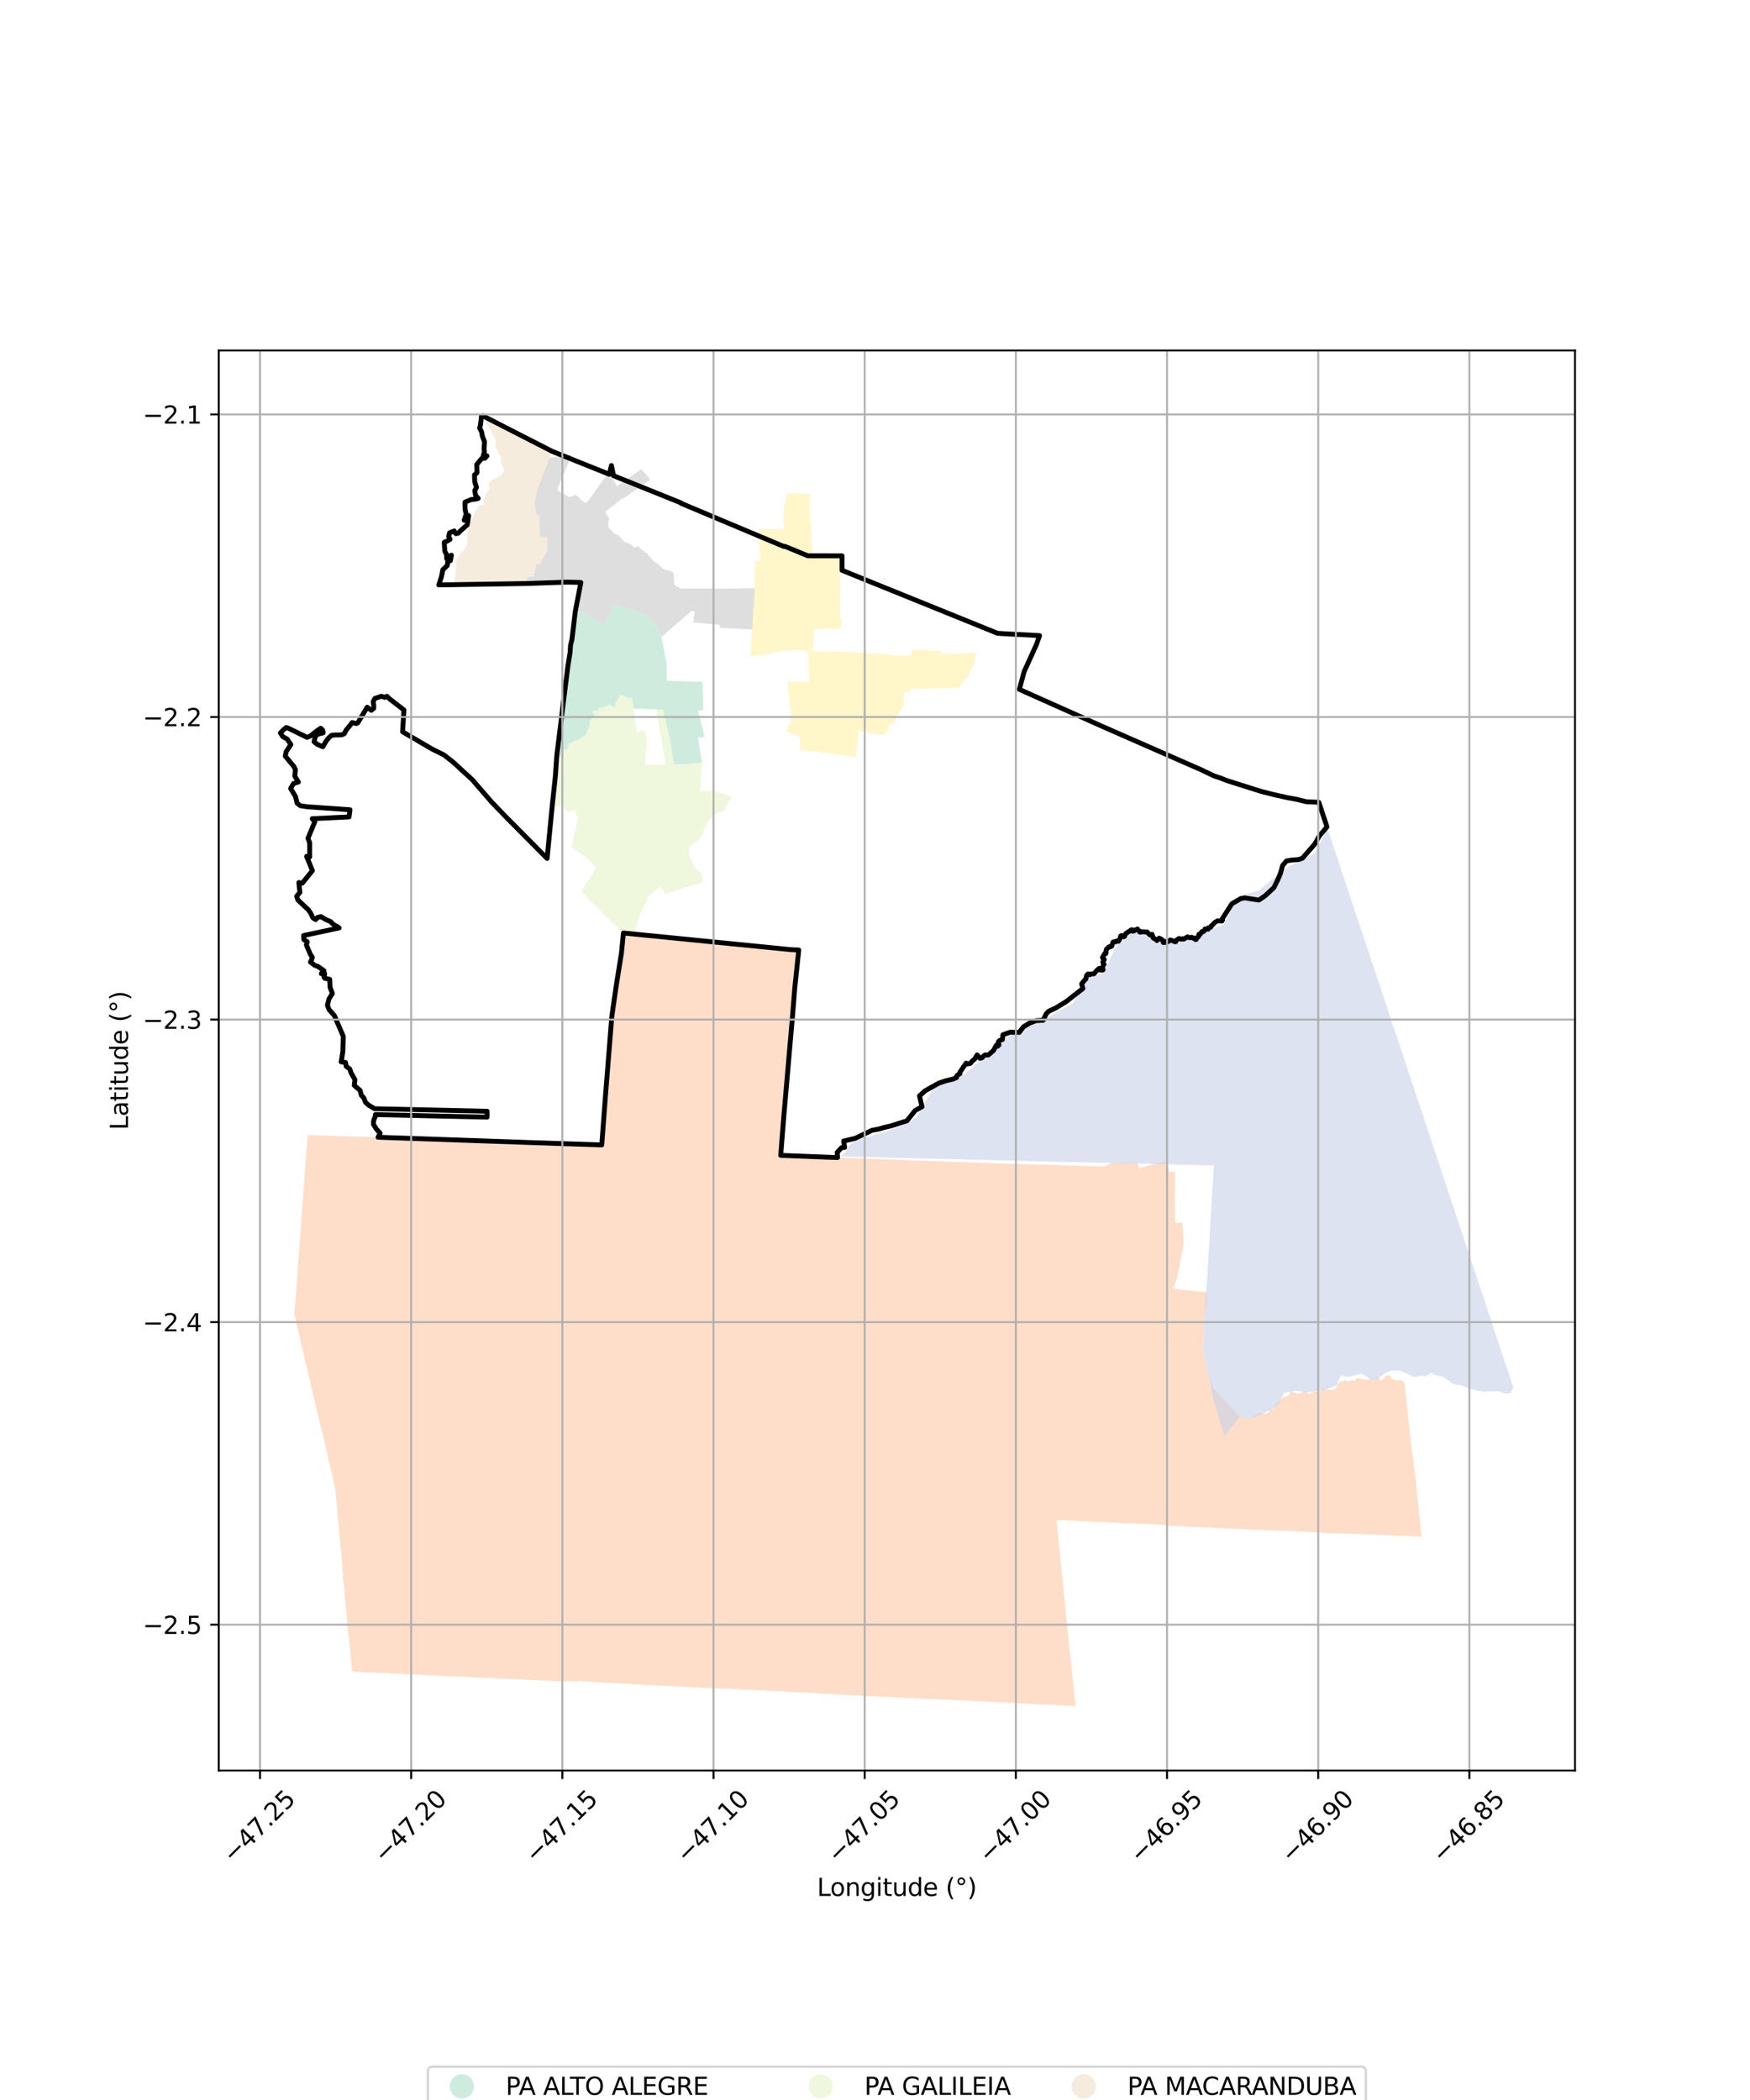 <?xml version="1.0" encoding="utf-8" standalone="no"?>
<!DOCTYPE svg PUBLIC "-//W3C//DTD SVG 1.1//EN"
  "http://www.w3.org/Graphics/SVG/1.1/DTD/svg11.dtd">
<svg xmlns:xlink="http://www.w3.org/1999/xlink" width="720pt" height="864pt" viewBox="0 0 720 864" xmlns="http://www.w3.org/2000/svg" version="1.1">
 <defs>
  <style type="text/css">*{stroke-linejoin: round; stroke-linecap: butt}</style>
 </defs>
 <g id="figure_1">
  <g id="patch_1">
   <path d="M 0 864 
L 720 864 
L 720 0 
L 0 0 
z
" style="fill: #ffffff"/>
  </g>
  <g id="axes_1">
   <g id="patch_2">
    <path d="M 90 728.439 
L 648 728.439 
L 648 144.201 
L 90 144.201 
z
" style="fill: #ffffff"/>
   </g>
   <g id="PatchCollection_1">
    <path d="M 577.888 568.925 
L 579.897 588.434 
L 580.031 589.465 
L 580.957 597.147 
L 582.688 610.306 
L 582.719 611.65 
L 584.591 629.539 
L 584.912 632.267 
L 583.492 632.194 
L 573.378 631.75 
L 571.001 631.634 
L 567.816 631.502 
L 565.068 631.378 
L 562.338 631.283 
L 559.702 631.168 
L 556.119 631.043 
L 551.445 630.92 
L 547.262 630.823 
L 533.18 630.012 
L 510.764 629.159 
L 480.184 627.692 
L 479.617 627.512 
L 474.776 627.126 
L 462.363 626.697 
L 456.383 626.37 
L 445.889 625.879 
L 434.652 625.342 
L 436.36 642.085 
L 436.588 644.46 
L 437.882 657.102 
L 438.429 662.576 
L 438.65 664.816 
L 439.771 676.066 
L 439.812 676.416 
L 440.314 681.151 
L 440.565 683.353 
L 441.115 688.293 
L 441.655 693.469 
L 441.948 696.298 
L 442.188 698.948 
L 442.544 701.883 
L 423.48 701.032 
L 423.319 701.028 
L 410.689 700.3 
L 401.316 699.855 
L 384.495 699.1 
L 384.36 699.096 
L 371.008 698.469 
L 370.763 698.46 
L 354.639 697.685 
L 341.181 696.919 
L 334.276 696.547 
L 326.936 696.18 
L 312.112 695.409 
L 307.93 695.181 
L 295.647 694.658 
L 285.19 694.191 
L 274.828 693.652 
L 263.551 693.084 
L 248.226 692.27 
L 238.124 691.554 
L 237.522 691.805 
L 230.021 691.677 
L 222.463 691.346 
L 210.642 690.833 
L 196.568 690.175 
L 181.539 689.486 
L 165.871 688.724 
L 154.377 688.209 
L 144.875 687.795 
L 144.704 685.832 
L 144.346 682.052 
L 144.07 679.224 
L 143.818 676.536 
L 143.575 673.959 
L 143.144 670.655 
L 142.923 668.01 
L 142.723 665.82 
L 142.475 663.12 
L 142.179 660.426 
L 141.947 657.718 
L 141.714 654.841 
L 141.374 651.639 
L 140.96 648.599 
L 141.205 648.591 
L 140.948 645.564 
L 140.718 642.755 
L 140.56 640.866 
L 140.48 639.957 
L 140.205 637.046 
L 139.918 634.141 
L 139.66 631.38 
L 139.486 629.54 
L 139.388 628.514 
L 137.976 612.821 
L 134.625 598.134 
L 133.29 592.252 
L 129.76 577.893 
L 129.579 577.165 
L 121.105 540.679 
L 122.239 525.823 
L 122.488 522.496 
L 123.604 507.348 
L 124.803 490.448 
L 125.204 485.474 
L 125.413 482.33 
L 125.756 476.822 
L 125.767 476.547 
L 126.643 466.951 
L 155.55 467.899 
L 183.884 468.875 
L 189.758 469.108 
L 199.746 469.383 
L 216.797 470.031 
L 219.491 470.132 
L 222.613 470.22 
L 229.007 470.458 
L 235.203 470.675 
L 247.582 471.052 
L 248.697 455.929 
L 249.133 450.492 
L 249.83 440.814 
L 251.703 418.323 
L 251.745 418.067 
L 256.487 383.867 
L 325.581 390.728 
L 328.634 390.861 
L 321.212 475.353 
L 342.065 476.167 
L 342.283 476.172 
L 386.153 477.804 
L 386.379 477.809 
L 421.244 479 
L 421.611 479.008 
L 428.704 479.164 
L 454.142 479.952 
L 457.798 478.331 
L 468.089 478.591 
L 468.566 480.577 
L 479.708 477.694 
L 481.184 482.226 
L 483.379 482.012 
L 483.412 485.319 
L 483.409 489.994 
L 483.408 491.647 
L 483.356 494.26 
L 483.418 497.056 
L 483.443 500.648 
L 483.54 503.305 
L 486.463 502.856 
L 486.661 505.693 
L 486.778 507.989 
L 487.006 511.845 
L 484.29 525.458 
L 482.81 530.157 
L 486.428 530.678 
L 496.204 531.655 
L 496.824 535.043 
L 495.583 540.669 
L 495.36 544.12 
L 495.271 546.982 
L 495.127 550.191 
L 494.85 554.056 
L 495.004 555.302 
L 495.482 557.711 
L 495.657 558.535 
L 496.323 561.668 
L 496.448 562.771 
L 496.974 564.879 
L 497.387 566.759 
L 497.686 568.231 
L 498.751 569.706 
L 498.983 570.742 
L 503.946 576.218 
L 510.13 582.773 
L 512.92 583.65 
L 513.161 583.745 
L 513.722 583.365 
L 514.362 583.49 
L 515.028 583.714 
L 515.349 583.064 
L 515.785 582.57 
L 516.461 582.301 
L 517.086 581.953 
L 517.612 581.448 
L 518.291 581.407 
L 519.012 581.496 
L 519.734 581.585 
L 520.457 581.611 
L 521.182 581.559 
L 521.819 581.254 
L 522.253 580.7 
L 522.555 580.034 
L 523.211 579.868 
L 523.902 579.737 
L 524.361 579.169 
L 524.535 578.49 
L 524.65 577.792 
L 525.199 577.317 
L 525.817 576.933 
L 526.436 576.549 
L 526.926 576.012 
L 527.405 575.462 
L 527.885 574.912 
L 528.55 574.679 
L 529.253 574.496 
L 529.935 574.246 
L 530.533 573.853 
L 530.631 573.159 
L 530.994 572.526 
L 531.512 572.496 
L 532.139 572.86 
L 532.858 572.97 
L 533.558 573.154 
L 534.246 573.39 
L 534.906 573.344 
L 535.398 572.871 
L 536.081 572.652 
L 536.272 571.985 
L 536.911 572.133 
L 537.456 572.617 
L 538.001 573.102 
L 538.571 573.472 
L 539.27 573.269 
L 539.822 572.8 
L 540.402 572.427 
L 541.125 572.499 
L 541.848 572.572 
L 542.572 572.645 
L 543.127 572.189 
L 543.675 571.708 
L 544.222 571.227 
L 544.917 571.333 
L 545.626 571.495 
L 546.335 571.657 
L 547.041 571.83 
L 547.747 571.966 
L 548.455 571.804 
L 549.1 571.495 
L 549.698 571.079 
L 549.944 570.401 
L 550.218 569.726 
L 550.7 569.179 
L 551.183 568.631 
L 551.693 568.115 
L 552.218 568.485 
L 552.806 568.136 
L 553.4 567.715 
L 553.946 567.913 
L 554.471 568.406 
L 555.156 568.163 
L 555.842 567.92 
L 556.537 567.965 
L 557.222 568.118 
L 557.637 567.518 
L 558.196 567.112 
L 558.887 566.914 
L 559.585 567.117 
L 560.284 567.32 
L 560.982 567.523 
L 561.702 567.566 
L 562.428 567.555 
L 563.155 567.543 
L 563.882 567.531 
L 564.609 567.52 
L 565.335 567.508 
L 565.932 567.21 
L 566.414 566.663 
L 567.113 566.679 
L 567.62 566.978 
L 567.71 567.704 
L 568.239 568.147 
L 568.654 567.611 
L 569.041 567.167 
L 569.655 566.871 
L 569.83 566.248 
L 570.407 565.913 
L 570.838 565.781 
L 571.243 566.058 
L 571.717 565.69 
L 572.05 566.341 
L 572.37 566.996 
L 572.684 567.481 
L 573.402 567.371 
L 573.85 567.882 
L 574.569 567.989 
L 575.285 567.929 
L 575.996 567.848 
L 576.679 568.098 
L 577.291 568.482 
L 577.888 568.925 
" clip-path="url(#p83c99e07ba)" style="fill: #fdcdac; fill-opacity: 0.65"/>
    <path d="M 227.176 185.726 
L 226.194 188.371 
L 225.181 190.99 
L 224.561 192.561 
L 223.419 195.453 
L 222.188 198.573 
L 221.124 201.263 
L 219.762 206.889 
L 220.314 209.433 
L 220.447 210.877 
L 220.975 211.813 
L 221.881 212.535 
L 221.964 215.281 
L 222.059 218.113 
L 222.139 220.868 
L 225.202 221.03 
L 224.943 226.811 
L 222.14 231.778 
L 220.53 232.144 
L 219.468 237.139 
L 216.699 237.213 
L 216.53 240.056 
L 186.884 240.449 
L 186.935 239.619 
L 187.142 238.101 
L 187.296 236.867 
L 187.426 235.452 
L 187.556 233.858 
L 187.635 232.212 
L 187.739 230.849 
L 188.149 229.769 
L 188.712 228.792 
L 189.428 227.893 
L 190.426 226.711 
L 191.296 225.555 
L 191.956 224.362 
L 192.29 223.359 
L 192.317 221.996 
L 192.198 221.186 
L 192.216 220.942 
L 192.141 220.092 
L 192.295 219.347 
L 192.654 218.601 
L 192.629 217.778 
L 192.656 217.135 
L 192.963 216.595 
L 192.683 215.952 
L 192.786 215.528 
L 193.093 214.937 
L 193.171 214.139 
L 193.554 213.934 
L 194.014 213.677 
L 194.219 213.266 
L 194.628 212.649 
L 195.14 212.007 
L 195.243 211.441 
L 195.448 210.644 
L 195.806 210.104 
L 196.395 209.437 
L 196.651 208.742 
L 197.009 207.945 
L 197.597 207.818 
L 198.491 207.819 
L 198.874 207.742 
L 199.053 207.434 
L 198.696 206.636 
L 198.672 206.212 
L 199.311 205.235 
L 199.491 204.515 
L 199.62 203.358 
L 200.336 202.587 
L 201.078 201.868 
L 201.36 201.199 
L 201.31 200.453 
L 201.03 199.321 
L 201.338 198.421 
L 202.233 197.664 
L 203.025 197.202 
L 204.302 196.612 
L 205.733 195.817 
L 206.526 195.149 
L 207.14 194.301 
L 207.524 193.298 
L 207.04 192.526 
L 206.99 191.806 
L 206.659 191.317 
L 206.378 190.905 
L 206.175 190.441 
L 206.125 189.798 
L 206.1 188.913 
L 206.102 187.859 
L 205.745 187.344 
L 205.235 186.829 
L 205.108 186.391 
L 204.777 185.825 
L 204.548 185.207 
L 204.217 184.769 
L 203.835 184.048 
L 203.886 183.663 
L 203.836 183.148 
L 203.913 182.495 
L 203.966 181.209 
L 203.508 180.102 
L 202.718 178.918 
L 202.362 178.069 
L 201.725 176.987 
L 200.808 175.468 
L 200.172 174.181 
L 199.459 172.791 
L 198.643 171.427 
L 198.205 170.757 
L 227.176 185.726 
" clip-path="url(#p83c99e07ba)" style="fill: #f1e2cc; fill-opacity: 0.65"/>
    <path d="M 221.112 201.239 
L 226.151 188.345 
L 235.372 186.896 
L 229.287 201.258 
L 229.79 201.836 
L 230.703 202.758 
L 231.776 203.095 
L 233.283 203.954 
L 234.143 204.497 
L 235.81 204.066 
L 236.456 203.633 
L 237.693 204.123 
L 238.391 204.936 
L 239.25 205.804 
L 240.325 206.619 
L 241.314 206.997 
L 241.317 206.999 
L 250.44 194.294 
L 252.055 196.779 
L 253.573 199.595 
L 253.895 199.995 
L 263.893 193.023 
L 265.757 195.189 
L 267.547 197.305 
L 257.509 204.398 
L 256.797 204.852 
L 255.647 205.315 
L 249.204 210.458 
L 249.407 211.399 
L 249.568 211.887 
L 249.588 211.961 
L 250.374 212.81 
L 250.749 213.731 
L 250.21 214.706 
L 250.263 215.356 
L 250.315 216.115 
L 250.582 217.307 
L 251.012 217.687 
L 251.603 218.067 
L 251.896 218.568 
L 252.784 219.586 
L 253.537 219.804 
L 254.451 220.184 
L 254.763 220.576 
L 256.266 222.148 
L 256.642 222.691 
L 257.609 223.18 
L 257.771 223.396 
L 258.365 223.44 
L 259.383 223.941 
L 260.135 224.483 
L 260.672 225.026 
L 261.371 225.19 
L 262.447 224.866 
L 262.844 224.777 
L 263.522 225.789 
L 264.059 226.006 
L 264.328 226.386 
L 264.896 226.661 
L 266.251 227.8 
L 267.363 229.164 
L 269.028 230.954 
L 270.801 232.203 
L 272.305 233.559 
L 274.079 234.591 
L 276.068 234.974 
L 277.035 235.733 
L 277.303 236.872 
L 277.3 238.822 
L 277.352 239.96 
L 277.781 240.774 
L 278.48 241.371 
L 279.555 241.751 
L 279.944 242.131 
L 299.761 242.17 
L 310.476 241.983 
L 310.439 244.755 
L 309.486 259.003 
L 296.238 258.299 
L 296.196 257.06 
L 285.126 256.053 
L 285.224 255.536 
L 285.305 255.102 
L 285.399 253.757 
L 285.684 253.45 
L 285.604 252.719 
L 285.873 251.569 
L 285.337 251.58 
L 285.149 251.472 
L 284.632 251.214 
L 272.157 262.021 
L 272.144 262.023 
L 271.518 261.093 
L 269.92 257.058 
L 264.735 252.635 
L 261.282 251.303 
L 260.984 251.252 
L 253.74 249.291 
L 253.74 249.291 
L 253.734 249.276 
L 253.492 248.924 
L 253.291 248.666 
L 253.009 248.381 
L 248.317 257.412 
L 246.938 256.687 
L 240.017 251.976 
L 236.683 251.66 
L 236.691 251.616 
L 238.982 239.639 
L 233.366 239.496 
L 216.553 240.077 
L 216.72 237.282 
L 219.489 237.208 
L 220.551 232.213 
L 222.16 231.847 
L 224.964 226.88 
L 225.183 221.098 
L 222.158 220.829 
L 221.895 212.531 
L 220.986 211.827 
L 220.447 210.868 
L 220.313 209.421 
L 219.783 206.958 
L 221.112 201.239 
" clip-path="url(#p83c99e07ba)" style="fill: #cccccc; fill-opacity: 0.65"/>
    <path d="M 229.562 311.763 
L 229.983 311.335 
L 230.591 311.344 
L 230.823 311.336 
L 231.047 311.055 
L 230.936 310.49 
L 231.835 308.968 
L 231.891 308.516 
L 232.9 308.348 
L 233.573 307.785 
L 233.686 307.221 
L 233.911 306.318 
L 234.752 305.868 
L 234.985 305.673 
L 235.033 305.586 
L 235.458 305.366 
L 235.986 305.023 
L 236.883 304.686 
L 237.986 304.346 
L 240.571 302.695 
L 241.848 300.39 
L 242.784 297.597 
L 242.461 297.215 
L 242.559 297.082 
L 242.587 296.983 
L 242.798 296.758 
L 243.085 296.48 
L 243.31 296.258 
L 243.55 295.383 
L 244.652 294.512 
L 243.885 292.902 
L 243.909 292.735 
L 244.277 292.218 
L 244.834 292.426 
L 245.173 292.417 
L 245.808 292.288 
L 246.028 292.397 
L 246.321 291.646 
L 246.859 290.969 
L 247.523 291.376 
L 247.868 291.349 
L 247.74 290.816 
L 248.601 290.673 
L 249.523 290.527 
L 250.197 290.068 
L 250.639 289.894 
L 253.218 291.11 
L 253.16 289.228 
L 253.842 288.336 
L 254.57 287.213 
L 254.96 286.188 
L 255.639 285.944 
L 256.947 286.435 
L 257.735 286.895 
L 258.233 287.087 
L 258.707 287.255 
L 259.175 287.23 
L 259.49 287.077 
L 259.846 287.077 
L 260.057 287.057 
L 260.13 287.317 
L 260.13 287.484 
L 260.129 287.699 
L 260.192 287.93 
L 260.634 291.53 
L 262.076 301.515 
L 264.507 300.405 
L 265.22 301.224 
L 266.289 303.672 
L 265.95 307.394 
L 265.405 313.356 
L 265.541 314.622 
L 273.898 314.645 
L 270.001 291.91 
L 272.818 291.976 
L 275.553 303.456 
L 277.215 314.487 
L 280.069 314.435 
L 283.047 314.239 
L 288.819 313.744 
L 288.068 325.571 
L 293.627 325.241 
L 301.317 327.957 
L 301.298 327.988 
L 301.112 328.126 
L 300.711 328.656 
L 300.396 329.183 
L 299.4 330.184 
L 299.255 331.045 
L 298.927 331.713 
L 298.455 332.134 
L 298.522 332.828 
L 298.034 333.347 
L 297.457 333.874 
L 296.986 333.979 
L 295.686 333.983 
L 295.414 334.715 
L 293.758 335.35 
L 293.58 335.767 
L 293.003 336.347 
L 291.698 337.277 
L 291.64 337.558 
L 290.853 338.401 
L 290.745 339.856 
L 290.536 340.194 
L 290.274 340.51 
L 289.959 340.931 
L 289.435 341.405 
L 289.675 342.788 
L 289.223 343.04 
L 288.646 343.567 
L 287.863 345.293 
L 287.596 345.728 
L 285.589 346.898 
L 285.285 347.037 
L 285.06 347.226 
L 284.982 347.353 
L 284.99 347.344 
L 284.869 347.604 
L 283.586 348.492 
L 283.428 349.652 
L 283.373 350.865 
L 283.633 352.131 
L 284.365 353.61 
L 284.73 354.243 
L 285.095 355.246 
L 285.722 356.407 
L 286.868 357.977 
L 287.905 358.73 
L 288.423 359.482 
L 288.953 360.234 
L 289.198 362.014 
L 289.067 362.963 
L 273.695 367.831 
L 273.358 367.866 
L 273.226 366.908 
L 272.872 366.324 
L 272.354 365.866 
L 271.932 365.833 
L 271.497 364.773 
L 266.045 369.559 
L 266.422 369.958 
L 264.516 373.723 
L 263.243 376.392 
L 261.334 383.019 
L 260.047 387.118 
L 256.926 384.335 
L 253.565 381.099 
L 251.627 379.305 
L 248.312 376.047 
L 244.525 372.155 
L 242.816 370.585 
L 239.156 366.758 
L 245.39 356.935 
L 243.85 355.511 
L 241.667 353.221 
L 237.378 350.132 
L 235.191 348.558 
L 235.309 348.001 
L 237.809 336.287 
L 237.931 335.968 
L 237.862 335.939 
L 237.275 335.761 
L 236.975 335.605 
L 236.976 334.115 
L 236.965 333.744 
L 236.912 333.496 
L 236.775 333.277 
L 236.701 333.285 
L 236.464 333.274 
L 236.271 333.305 
L 236.048 333.366 
L 235.574 333.503 
L 235.295 333.551 
L 234.6 333.666 
L 234.351 333.719 
L 233.902 333.867 
L 233.582 333.933 
L 233.366 333.912 
L 233.223 333.829 
L 233.031 333.617 
L 232.686 333.179 
L 232.268 332.563 
L 232.02 332.326 
L 231.78 332.197 
L 231.483 332.114 
L 231.061 332.041 
L 230.455 331.961 
L 229.813 331.796 
L 227.533 331.148 
L 227.288 331.086 
L 227.316 330.734 
L 227.562 327.296 
L 228.571 320.87 
L 229.562 311.763 
" clip-path="url(#p83c99e07ba)" style="fill: #e6f5c9; fill-opacity: 0.65"/>
    <path d="M 254.562 287.212 
L 253.833 288.335 
L 253.152 289.227 
L 253.21 291.109 
L 250.631 289.893 
L 250.189 290.067 
L 249.515 290.527 
L 248.593 290.672 
L 247.732 290.815 
L 247.86 291.349 
L 247.515 291.376 
L 246.851 290.968 
L 246.313 291.646 
L 246.02 292.396 
L 245.8 292.287 
L 245.165 292.417 
L 244.826 292.425 
L 244.269 292.218 
L 243.901 292.734 
L 243.877 292.901 
L 244.644 294.512 
L 243.542 295.382 
L 243.399 295.758 
L 243.302 296.257 
L 243.077 296.48 
L 242.79 296.757 
L 242.579 296.983 
L 242.551 297.081 
L 242.453 297.214 
L 242.776 297.597 
L 241.84 300.389 
L 240.563 302.694 
L 237.978 304.345 
L 236.875 304.685 
L 235.978 305.023 
L 235.45 305.366 
L 235.025 305.585 
L 234.977 305.673 
L 234.744 305.867 
L 233.903 306.318 
L 233.678 307.22 
L 233.565 307.784 
L 232.892 308.348 
L 231.883 308.516 
L 231.827 308.967 
L 230.928 310.49 
L 231.039 311.054 
L 230.815 311.336 
L 229.974 311.335 
L 229.554 311.762 
L 229.553 311.763 
L 229.297 311.817 
L 229.27 311.314 
L 229.243 311.006 
L 229.186 310.824 
L 230.102 303.567 
L 230.854 297.636 
L 231.181 295.193 
L 231.407 293.423 
L 231.707 290.659 
L 232.056 287.652 
L 232.409 284.32 
L 232.693 281.587 
L 233.614 274.254 
L 233.682 273.986 
L 234.142 271.067 
L 234.573 268.334 
L 234.745 265.511 
L 235.333 263.102 
L 236.686 251.665 
L 240.02 251.981 
L 246.941 256.691 
L 248.32 257.417 
L 253.013 248.385 
L 253.756 249.299 
L 260.974 251.265 
L 261.285 251.307 
L 264.739 252.639 
L 266.792 254.391 
L 269.923 257.063 
L 270.949 259.68 
L 271.521 261.097 
L 272.161 262.025 
L 273.726 270.339 
L 274.298 273.377 
L 274.324 275.504 
L 274.38 280.059 
L 280.574 280.298 
L 288.984 280.51 
L 289.38 292.264 
L 287.178 292.255 
L 289.98 303.359 
L 287.195 303.486 
L 288.8 313.772 
L 285.863 313.95 
L 283.047 314.239 
L 280.069 314.435 
L 277.215 314.487 
L 275.703 304.195 
L 272.799 292.003 
L 264.393 291.665 
L 260.634 291.527 
L 260.046 287.055 
L 259.838 287.077 
L 259.482 287.076 
L 259.167 287.23 
L 258.699 287.254 
L 258.225 287.086 
L 257.726 286.894 
L 256.939 286.434 
L 255.631 285.944 
L 254.952 286.187 
L 254.562 287.212 
" clip-path="url(#p83c99e07ba)" style="fill: #b3e2cd; fill-opacity: 0.65"/>
    <path d="M 323.078 267.648 
L 308.641 270.279 
L 310.434 244.757 
L 310.644 230.846 
L 312.821 230.92 
L 312.773 229.197 
L 312.539 226.287 
L 312.377 223.483 
L 312.318 220.542 
L 312.032 217.593 
L 322.551 217.753 
L 322.319 214.506 
L 322.371 210.291 
L 322.664 208.477 
L 323.178 205.842 
L 323.739 203.021 
L 333.189 203.174 
L 333.012 209.089 
L 333.208 211.906 
L 333.798 220.357 
L 334.309 228.662 
L 345.562 228.378 
L 345.521 236.279 
L 345.634 242.469 
L 345.648 252.96 
L 346.33 255.938 
L 345.882 258.603 
L 334.958 258.864 
L 334.495 267.723 
L 336.884 267.983 
L 346.453 268.207 
L 349.383 268.232 
L 362.17 269.058 
L 369.314 269.741 
L 374.874 269.601 
L 375.066 267.344 
L 387.531 267.776 
L 387.361 269.011 
L 402.034 268.612 
L 401.679 268.949 
L 401.414 269.312 
L 401.197 269.796 
L 401.077 270.341 
L 401.088 270.983 
L 401.039 271.733 
L 401.002 272.249 
L 400.917 272.721 
L 400.772 273.036 
L 400.507 273.544 
L 400.339 273.883 
L 400.157 274.585 
L 400.049 274.775 
L 399.35 275.718 
L 398.796 276.517 
L 398.7 276.65 
L 398.712 276.747 
L 398.772 276.868 
L 398.711 277.182 
L 398.526 277.723 
L 398.08 278.498 
L 397.634 279.103 
L 397.032 279.731 
L 396.226 280.578 
L 395.612 281.34 
L 395.25 281.872 
L 394.913 282.659 
L 394.788 282.998 
L 374.504 283.428 
L 374.473 284.989 
L 371.843 284.666 
L 371.886 289.922 
L 367.831 297.031 
L 367.404 297.848 
L 367.108 297.847 
L 366.107 297.673 
L 365.311 300.639 
L 363.679 302.522 
L 353.277 300.738 
L 352.17 311.476 
L 336.331 309.276 
L 329.367 308.758 
L 328.85 302.929 
L 323.408 301.15 
L 325.603 295.712 
L 324.055 280.323 
L 332.936 280.561 
L 332.413 267.588 
L 323.078 267.648 
" clip-path="url(#p83c99e07ba)" style="fill: #fff2ae; fill-opacity: 0.65"/>
    <path d="M 345.788 475.798 
L 347.553 474.409 
L 348.613 472.643 
L 349.414 471.409 
L 350.919 469.933 
L 353.678 468.841 
L 355.538 468.048 
L 358.685 467.302 
L 362.006 466.136 
L 363.846 465.775 
L 366.535 464.731 
L 369.434 463.756 
L 372.082 462.663 
L 377.222 459.542 
L 384.738 446.354 
L 396.616 442.115 
L 416.465 425.297 
L 431.054 418.51 
L 441.476 412.764 
L 447.218 402.299 
L 453.99 400.213 
L 461.301 385.037 
L 468.595 381.905 
L 477.441 386.106 
L 485.251 386.641 
L 503.484 380.381 
L 509.227 368.868 
L 518.083 366.261 
L 524.338 361.033 
L 530.593 356.328 
L 541.014 351.105 
L 545.815 341.245 
L 546.11 340.638 
L 622.636 570.815 
L 621.438 573.287 
L 618.911 573.314 
L 616.8 572.421 
L 613.697 572.395 
L 612.087 572.472 
L 610.64 572.602 
L 608.649 572.309 
L 607.881 572.174 
L 606.172 571.706 
L 604.978 571.519 
L 603.523 570.904 
L 601.668 570.094 
L 600.387 569.793 
L 599.28 569.805 
L 597.884 569.391 
L 596.882 568.686 
L 594.393 566.909 
L 592.766 566.153 
L 591.913 566.105 
L 590.119 565.609 
L 589.009 564.742 
L 586.464 566.294 
L 584.398 565.989 
L 582.088 566.637 
L 575.796 563.89 
L 572.779 563.899 
L 570.293 564.694 
L 567.581 566.683 
L 566.432 567.613 
L 564.104 567.724 
L 560.212 565.094 
L 554.527 566.547 
L 551.597 565.959 
L 550.017 569.967 
L 546.058 571.442 
L 544.415 571.774 
L 541.354 572.323 
L 538.69 572.781 
L 536.502 572.605 
L 532.834 572.186 
L 528.274 573.18 
L 527.239 575.283 
L 526.722 576.719 
L 524.872 578.858 
L 523.828 579.528 
L 521.021 580.995 
L 518.311 582.211 
L 515.721 583.427 
L 512.325 583.584 
L 510.147 582.775 
L 506.693 587.176 
L 505.241 589.301 
L 503.786 590.893 
L 499.018 575.285 
L 498.175 570.378 
L 497.686 568.231 
L 496.878 564.475 
L 496.203 561.184 
L 495.486 557.709 
L 494.929 554.81 
L 495.127 550.191 
L 495.348 544.13 
L 496.215 531.657 
L 496.499 528.62 
L 496.665 525.834 
L 499.396 479.544 
L 345.788 475.798 
" clip-path="url(#p83c99e07ba)" style="fill: #cbd5e8; fill-opacity: 0.65"/>
   </g>
   <g id="PatchCollection_2">
    <path d="M 198.138 170.836 
L 227.178 185.697 
L 250.685 195.144 
L 251.556 191.516 
L 252.446 195.726 
L 280.178 206.898 
L 280.236 207.087 
L 322.601 224.881 
L 322.96 224.79 
L 332.355 228.679 
L 346.432 228.687 
L 346.431 234.641 
L 410.37 260.545 
L 413.624 260.761 
L 427.704 261.514 
L 426.456 265.089 
L 421.339 276.388 
L 419.403 283.634 
L 452.846 298.564 
L 494.186 316.706 
L 499.522 319.243 
L 502.266 320.156 
L 505.111 321.266 
L 518.93 325.622 
L 524.358 326.995 
L 529.668 328.171 
L 533.345 328.845 
L 537.479 329.857 
L 542.595 330.086 
L 545.963 340.183 
L 542.837 343.901 
L 540.95 347.241 
L 535.88 353.08 
L 534.264 353.63 
L 531.341 353.859 
L 529.324 354.199 
L 527.723 356.032 
L 526.892 359.091 
L 525.824 361.714 
L 524.128 365.178 
L 520.494 368.575 
L 517.915 370.312 
L 512.061 369.412 
L 510.509 369.705 
L 506.845 371.812 
L 502.789 378.157 
L 503.019 378.48 
L 502.759 378.947 
L 500.963 378.866 
L 499.84 379.458 
L 498.851 380.569 
L 498.309 380.962 
L 498.201 381.418 
L 497.729 381.662 
L 497.187 381.725 
L 497.052 382.298 
L 495.801 382.18 
L 495.561 382.858 
L 495.077 383.338 
L 494.547 383.24 
L 493.81 384.354 
L 493.286 384.375 
L 493.324 384.936 
L 493.058 385.346 
L 492.634 385.726 
L 492.102 386.531 
L 491.823 386.525 
L 491.403 385.995 
L 491.024 386.028 
L 490.22 385.619 
L 489.519 385.823 
L 488.553 385.454 
L 487.049 386.38 
L 486.594 386.21 
L 485.996 386.403 
L 485.075 386.12 
L 483.909 386.865 
L 483.764 387.425 
L 483.591 387.501 
L 481.503 386.717 
L 480.516 387.46 
L 479.848 387.379 
L 479.638 387.702 
L 478.636 387.783 
L 478.553 387.605 
L 478.905 387.289 
L 477.884 386.482 
L 476.946 385.985 
L 476.023 386.985 
L 475.294 386.334 
L 474.5 385.942 
L 473.966 384.408 
L 473.291 384.729 
L 472.597 384.211 
L 471.98 383.438 
L 469.719 383.332 
L 469.287 383.54 
L 468.897 383.478 
L 468.757 382.988 
L 468.036 382.585 
L 467.989 382.211 
L 467.541 382.511 
L 466.867 382.62 
L 466.643 382.984 
L 465.973 383.125 
L 465.599 382.509 
L 463.231 384.06 
L 462.736 384.8 
L 462.699 385.184 
L 462.355 385.401 
L 461.425 384.913 
L 461.021 385.179 
L 461.113 385.583 
L 460.127 387.273 
L 459.468 387.126 
L 458.888 387.549 
L 458.444 387.415 
L 457.911 387.648 
L 457.421 389.238 
L 456.897 389.54 
L 456.67 389.413 
L 456.121 389.684 
L 455.167 390.646 
L 454.996 391.655 
L 455.079 391.988 
L 454.95 392.347 
L 454.57 392.29 
L 453.579 393.925 
L 453.881 394.411 
L 454.358 394.795 
L 453.73 395.833 
L 454.017 396.529 
L 454.252 396.775 
L 453.905 397.129 
L 453.602 398.088 
L 453.555 398.387 
L 453.842 398.944 
L 453.677 399.139 
L 452.503 399.087 
L 452.316 398.408 
L 451.491 399.025 
L 450.038 400.673 
L 448.922 400.682 
L 448.272 401.056 
L 447.713 400.708 
L 447.236 401.081 
L 446.995 401.582 
L 446.716 402.849 
L 446.107 403.43 
L 445.004 404.805 
L 445.534 406.701 
L 438.587 412.135 
L 434.329 414.729 
L 431.47 416.046 
L 430.421 417.173 
L 429.167 419.764 
L 426.265 419.91 
L 423.534 420.966 
L 421.091 422.451 
L 419.358 424.743 
L 415.565 424.699 
L 412.613 425.746 
L 412.433 427.689 
L 411.2 428.123 
L 410.68 428.727 
L 410.998 429.905 
L 410.427 430.467 
L 409.901 430.061 
L 408.7 432.253 
L 406.593 434.085 
L 405.231 434.045 
L 404.571 434.6 
L 404.083 435.167 
L 403.188 435.446 
L 402.946 435.063 
L 401.997 434.027 
L 400.99 435.785 
L 400.137 436.396 
L 399.216 437.519 
L 397.621 437.834 
L 397.508 437.402 
L 396.86 438.278 
L 394.932 441.173 
L 394.957 441.724 
L 393.746 442.469 
L 393.527 443.385 
L 393.101 443.396 
L 392.509 443.852 
L 388.882 444.739 
L 386.231 445.641 
L 380.67 448.758 
L 378.308 450.88 
L 379.34 455.329 
L 376.523 456.896 
L 373.113 461.144 
L 366.508 463.245 
L 363.723 463.892 
L 361.523 464.527 
L 358.739 465.049 
L 351.912 468.332 
L 347.108 469.467 
L 347.522 472.073 
L 346.218 472.213 
L 344.438 474.124 
L 344.593 476.219 
L 342.065 476.166 
L 321.212 475.353 
L 322.455 459.57 
L 325.963 419.222 
L 326.996 406.438 
L 328.635 390.86 
L 325.581 390.728 
L 256.49 383.867 
L 255.694 392.024 
L 253.509 405.721 
L 251.704 418.322 
L 249.133 450.492 
L 247.582 471.052 
L 216.797 470.031 
L 183.884 468.875 
L 155.55 467.898 
L 156.394 466.191 
L 154.794 464.464 
L 153.65 462.563 
L 153.649 461.585 
L 153.876 460.549 
L 154.389 459.456 
L 154.456 458.579 
L 200.412 459.616 
L 200.412 457.195 
L 154.11 456.158 
L 151.644 454.677 
L 150.386 453.524 
L 149.642 451.625 
L 148.671 450.645 
L 148.154 448.63 
L 145.754 446.557 
L 146.038 444.197 
L 144.436 441.433 
L 143.921 439.821 
L 142.435 438.727 
L 142.148 437.115 
L 140.378 436.884 
L 141.059 432.625 
L 141.224 426.351 
L 137.561 417.83 
L 135.389 415.354 
L 134.702 413.569 
L 135.385 410.922 
L 136.753 408.736 
L 135.779 406.203 
L 135.652 402.921 
L 133.619 402.486 
L 133.314 402.05 
L 133.582 400.582 
L 132.212 400.606 
L 132.314 400.374 
L 133.305 399.383 
L 130.883 397.672 
L 129.512 397.166 
L 127.731 395.828 
L 128.237 394.8 
L 128.515 393.872 
L 127.64 392.566 
L 126.049 388.733 
L 126.431 387.488 
L 125.037 386.604 
L 124.911 384.908 
L 139.516 381.788 
L 138.895 381.245 
L 137.796 380.763 
L 136.552 379.803 
L 136.114 379.212 
L 134.246 378.434 
L 132.007 377.127 
L 130.565 377.507 
L 129.904 378.35 
L 128.742 377.65 
L 127.851 375.759 
L 126.836 374.294 
L 122.552 370.277 
L 122.051 368.736 
L 123.377 367.191 
L 122.956 363.105 
L 124.362 363.381 
L 128.544 358.198 
L 126.138 352.335 
L 127.389 352.625 
L 127.396 346.732 
L 126.708 344.885 
L 129.517 338.108 
L 128.466 336.83 
L 143.617 336.105 
L 144 333.149 
L 126.244 331.915 
L 123.574 331.492 
L 122.233 330.456 
L 121.599 327.742 
L 119.584 324.4 
L 120.763 322.37 
L 122.763 321.742 
L 121.291 319.338 
L 121.562 316.746 
L 120.988 315.465 
L 117.38 311.111 
L 117.754 309.214 
L 119.666 306.339 
L 118.144 304.073 
L 116.396 303.107 
L 115.364 301.563 
L 116.763 300.111 
L 117.769 299.329 
L 118.806 299.685 
L 126.348 303.384 
L 127.706 302.803 
L 130.881 300.311 
L 131.97 299.603 
L 132.755 300.385 
L 132.975 301.509 
L 130.731 302.066 
L 129.744 303.073 
L 129.185 305.13 
L 130.54 306.255 
L 132.837 307.223 
L 134.297 304.734 
L 135.382 303.456 
L 136.41 302.516 
L 138.059 302.386 
L 140.625 302.343 
L 141.683 301.843 
L 142.461 300.287 
L 143.84 298.68 
L 144.902 297.263 
L 146.555 297.704 
L 147.201 297.415 
L 151.071 290.956 
L 152.762 292.244 
L 153.773 291.391 
L 153.778 290.232 
L 153.522 288.712 
L 154.212 287.385 
L 156.893 286.456 
L 158.323 286.928 
L 159.202 286.474 
L 160.001 287.303 
L 166.206 292.116 
L 165.634 301.077 
L 177.747 308.164 
L 182.683 310.62 
L 186.582 313.681 
L 194.387 320.876 
L 202.219 329.943 
L 208.071 336.018 
L 225.099 353.192 
L 227.238 331.142 
L 228.486 319.438 
L 229.073 310.9 
L 231.948 287.699 
L 233.66 274.003 
L 234.552 268.351 
L 234.731 265.535 
L 235.314 263.119 
L 236.673 251.683 
L 238.982 239.639 
L 233.366 239.496 
L 216.59 240.076 
L 180.528 240.656 
L 181.602 237.402 
L 182.224 234.371 
L 183.999 232.678 
L 184.203 231.154 
L 185.313 230.643 
L 185.706 228.414 
L 183.772 229.856 
L 183.722 228.09 
L 182.993 226.748 
L 182.778 223.119 
L 183.898 222.637 
L 185.167 221.896 
L 184.592 220.712 
L 184.968 219.213 
L 186.896 218.447 
L 187.117 219.131 
L 187.598 219.586 
L 188.531 219.354 
L 189.353 218.486 
L 192.25 215.924 
L 192.797 212.121 
L 190.985 214.052 
L 191.777 211.587 
L 191.318 209.327 
L 191.286 206.616 
L 193.907 205.526 
L 195.825 205.32 
L 196.74 205.053 
L 195.637 203.786 
L 195.359 201.756 
L 196.05 200.55 
L 195.314 198.185 
L 195.215 195.385 
L 196.237 194.513 
L 196.14 191.147 
L 198.159 188.658 
L 199.461 188.557 
L 200.355 187.557 
L 198.824 187.477 
L 199.311 186.014 
L 199.166 184.772 
L 199.342 181.724 
L 198.443 179.43 
L 198.125 177.619 
L 197.359 176.129 
L 197.703 174.675 
L 198.138 170.836 
L 198.138 170.836 
" clip-path="url(#p83c99e07ba)" style="fill: none; stroke: #000000; stroke-width: 2"/>
   </g>
   <g id="matplotlib.axis_1">
    <g id="xtick_1">
     <g id="line2d_1">
      <path d="M 106.969 728.439 
L 106.969 144.201 
" clip-path="url(#p83c99e07ba)" style="fill: none; stroke: #b0b0b0; stroke-width: 0.8; stroke-linecap: square"/>
     </g>
     <g id="line2d_2">
      <defs>
       <path id="m4833b93a19" d="M 0 0 
L 0 3.5 
" style="stroke: #000000; stroke-width: 0.8"/>
      </defs>
      <g>
       <use xlink:href="#m4833b93a19" x="106.969" y="728.439" style="stroke: #000000; stroke-width: 0.8"/>
      </g>
     </g>
     <g id="text_1">
      <!-- −47.25 -->
      <g transform="translate(95.836 766.981) rotate(-45) scale(0.1 -0.1)">
       <defs>
        <path id="DejaVuSans-2212" d="M 678 2272 
L 4684 2272 
L 4684 1741 
L 678 1741 
L 678 2272 
z
" transform="scale(0.016)"/>
        <path id="DejaVuSans-34" d="M 2419 4116 
L 825 1625 
L 2419 1625 
L 2419 4116 
z
M 2253 4666 
L 3047 4666 
L 3047 1625 
L 3713 1625 
L 3713 1100 
L 3047 1100 
L 3047 0 
L 2419 0 
L 2419 1100 
L 313 1100 
L 313 1709 
L 2253 4666 
z
" transform="scale(0.016)"/>
        <path id="DejaVuSans-37" d="M 525 4666 
L 3525 4666 
L 3525 4397 
L 1831 0 
L 1172 0 
L 2766 4134 
L 525 4134 
L 525 4666 
z
" transform="scale(0.016)"/>
        <path id="DejaVuSans-2e" d="M 684 794 
L 1344 794 
L 1344 0 
L 684 0 
L 684 794 
z
" transform="scale(0.016)"/>
        <path id="DejaVuSans-32" d="M 1228 531 
L 3431 531 
L 3431 0 
L 469 0 
L 469 531 
Q 828 903 1448 1529 
Q 2069 2156 2228 2338 
Q 2531 2678 2651 2914 
Q 2772 3150 2772 3378 
Q 2772 3750 2511 3984 
Q 2250 4219 1831 4219 
Q 1534 4219 1204 4116 
Q 875 4013 500 3803 
L 500 4441 
Q 881 4594 1212 4672 
Q 1544 4750 1819 4750 
Q 2544 4750 2975 4387 
Q 3406 4025 3406 3419 
Q 3406 3131 3298 2873 
Q 3191 2616 2906 2266 
Q 2828 2175 2409 1742 
Q 1991 1309 1228 531 
z
" transform="scale(0.016)"/>
        <path id="DejaVuSans-35" d="M 691 4666 
L 3169 4666 
L 3169 4134 
L 1269 4134 
L 1269 2991 
Q 1406 3038 1543 3061 
Q 1681 3084 1819 3084 
Q 2600 3084 3056 2656 
Q 3513 2228 3513 1497 
Q 3513 744 3044 326 
Q 2575 -91 1722 -91 
Q 1428 -91 1123 -41 
Q 819 9 494 109 
L 494 744 
Q 775 591 1075 516 
Q 1375 441 1709 441 
Q 2250 441 2565 725 
Q 2881 1009 2881 1497 
Q 2881 1984 2565 2268 
Q 2250 2553 1709 2553 
Q 1456 2553 1204 2497 
Q 953 2441 691 2322 
L 691 4666 
z
" transform="scale(0.016)"/>
       </defs>
       <use xlink:href="#DejaVuSans-2212"/>
       <use xlink:href="#DejaVuSans-34" transform="translate(83.789 0)"/>
       <use xlink:href="#DejaVuSans-37" transform="translate(147.412 0)"/>
       <use xlink:href="#DejaVuSans-2e" transform="translate(211.035 0)"/>
       <use xlink:href="#DejaVuSans-32" transform="translate(242.822 0)"/>
       <use xlink:href="#DejaVuSans-35" transform="translate(306.445 0)"/>
      </g>
     </g>
    </g>
    <g id="xtick_2">
     <g id="line2d_3">
      <path d="M 169.165 728.439 
L 169.165 144.201 
" clip-path="url(#p83c99e07ba)" style="fill: none; stroke: #b0b0b0; stroke-width: 0.8; stroke-linecap: square"/>
     </g>
     <g id="line2d_4">
      <g>
       <use xlink:href="#m4833b93a19" x="169.165" y="728.439" style="stroke: #000000; stroke-width: 0.8"/>
      </g>
     </g>
     <g id="text_2">
      <!-- −47.20 -->
      <g transform="translate(158.032 766.981) rotate(-45) scale(0.1 -0.1)">
       <defs>
        <path id="DejaVuSans-30" d="M 2034 4250 
Q 1547 4250 1301 3770 
Q 1056 3291 1056 2328 
Q 1056 1369 1301 889 
Q 1547 409 2034 409 
Q 2525 409 2770 889 
Q 3016 1369 3016 2328 
Q 3016 3291 2770 3770 
Q 2525 4250 2034 4250 
z
M 2034 4750 
Q 2819 4750 3233 4129 
Q 3647 3509 3647 2328 
Q 3647 1150 3233 529 
Q 2819 -91 2034 -91 
Q 1250 -91 836 529 
Q 422 1150 422 2328 
Q 422 3509 836 4129 
Q 1250 4750 2034 4750 
z
" transform="scale(0.016)"/>
       </defs>
       <use xlink:href="#DejaVuSans-2212"/>
       <use xlink:href="#DejaVuSans-34" transform="translate(83.789 0)"/>
       <use xlink:href="#DejaVuSans-37" transform="translate(147.412 0)"/>
       <use xlink:href="#DejaVuSans-2e" transform="translate(211.035 0)"/>
       <use xlink:href="#DejaVuSans-32" transform="translate(242.822 0)"/>
       <use xlink:href="#DejaVuSans-30" transform="translate(306.445 0)"/>
      </g>
     </g>
    </g>
    <g id="xtick_3">
     <g id="line2d_5">
      <path d="M 231.361 728.439 
L 231.361 144.201 
" clip-path="url(#p83c99e07ba)" style="fill: none; stroke: #b0b0b0; stroke-width: 0.8; stroke-linecap: square"/>
     </g>
     <g id="line2d_6">
      <g>
       <use xlink:href="#m4833b93a19" x="231.361" y="728.439" style="stroke: #000000; stroke-width: 0.8"/>
      </g>
     </g>
     <g id="text_3">
      <!-- −47.15 -->
      <g transform="translate(220.228 766.981) rotate(-45) scale(0.1 -0.1)">
       <defs>
        <path id="DejaVuSans-31" d="M 794 531 
L 1825 531 
L 1825 4091 
L 703 3866 
L 703 4441 
L 1819 4666 
L 2450 4666 
L 2450 531 
L 3481 531 
L 3481 0 
L 794 0 
L 794 531 
z
" transform="scale(0.016)"/>
       </defs>
       <use xlink:href="#DejaVuSans-2212"/>
       <use xlink:href="#DejaVuSans-34" transform="translate(83.789 0)"/>
       <use xlink:href="#DejaVuSans-37" transform="translate(147.412 0)"/>
       <use xlink:href="#DejaVuSans-2e" transform="translate(211.035 0)"/>
       <use xlink:href="#DejaVuSans-31" transform="translate(242.822 0)"/>
       <use xlink:href="#DejaVuSans-35" transform="translate(306.445 0)"/>
      </g>
     </g>
    </g>
    <g id="xtick_4">
     <g id="line2d_7">
      <path d="M 293.557 728.439 
L 293.557 144.201 
" clip-path="url(#p83c99e07ba)" style="fill: none; stroke: #b0b0b0; stroke-width: 0.8; stroke-linecap: square"/>
     </g>
     <g id="line2d_8">
      <g>
       <use xlink:href="#m4833b93a19" x="293.557" y="728.439" style="stroke: #000000; stroke-width: 0.8"/>
      </g>
     </g>
     <g id="text_4">
      <!-- −47.10 -->
      <g transform="translate(282.424 766.981) rotate(-45) scale(0.1 -0.1)">
       <use xlink:href="#DejaVuSans-2212"/>
       <use xlink:href="#DejaVuSans-34" transform="translate(83.789 0)"/>
       <use xlink:href="#DejaVuSans-37" transform="translate(147.412 0)"/>
       <use xlink:href="#DejaVuSans-2e" transform="translate(211.035 0)"/>
       <use xlink:href="#DejaVuSans-31" transform="translate(242.822 0)"/>
       <use xlink:href="#DejaVuSans-30" transform="translate(306.445 0)"/>
      </g>
     </g>
    </g>
    <g id="xtick_5">
     <g id="line2d_9">
      <path d="M 355.753 728.439 
L 355.753 144.201 
" clip-path="url(#p83c99e07ba)" style="fill: none; stroke: #b0b0b0; stroke-width: 0.8; stroke-linecap: square"/>
     </g>
     <g id="line2d_10">
      <g>
       <use xlink:href="#m4833b93a19" x="355.753" y="728.439" style="stroke: #000000; stroke-width: 0.8"/>
      </g>
     </g>
     <g id="text_5">
      <!-- −47.05 -->
      <g transform="translate(344.62 766.981) rotate(-45) scale(0.1 -0.1)">
       <use xlink:href="#DejaVuSans-2212"/>
       <use xlink:href="#DejaVuSans-34" transform="translate(83.789 0)"/>
       <use xlink:href="#DejaVuSans-37" transform="translate(147.412 0)"/>
       <use xlink:href="#DejaVuSans-2e" transform="translate(211.035 0)"/>
       <use xlink:href="#DejaVuSans-30" transform="translate(242.822 0)"/>
       <use xlink:href="#DejaVuSans-35" transform="translate(306.445 0)"/>
      </g>
     </g>
    </g>
    <g id="xtick_6">
     <g id="line2d_11">
      <path d="M 417.949 728.439 
L 417.949 144.201 
" clip-path="url(#p83c99e07ba)" style="fill: none; stroke: #b0b0b0; stroke-width: 0.8; stroke-linecap: square"/>
     </g>
     <g id="line2d_12">
      <g>
       <use xlink:href="#m4833b93a19" x="417.949" y="728.439" style="stroke: #000000; stroke-width: 0.8"/>
      </g>
     </g>
     <g id="text_6">
      <!-- −47.00 -->
      <g transform="translate(406.816 766.981) rotate(-45) scale(0.1 -0.1)">
       <use xlink:href="#DejaVuSans-2212"/>
       <use xlink:href="#DejaVuSans-34" transform="translate(83.789 0)"/>
       <use xlink:href="#DejaVuSans-37" transform="translate(147.412 0)"/>
       <use xlink:href="#DejaVuSans-2e" transform="translate(211.035 0)"/>
       <use xlink:href="#DejaVuSans-30" transform="translate(242.822 0)"/>
       <use xlink:href="#DejaVuSans-30" transform="translate(306.445 0)"/>
      </g>
     </g>
    </g>
    <g id="xtick_7">
     <g id="line2d_13">
      <path d="M 480.145 728.439 
L 480.145 144.201 
" clip-path="url(#p83c99e07ba)" style="fill: none; stroke: #b0b0b0; stroke-width: 0.8; stroke-linecap: square"/>
     </g>
     <g id="line2d_14">
      <g>
       <use xlink:href="#m4833b93a19" x="480.145" y="728.439" style="stroke: #000000; stroke-width: 0.8"/>
      </g>
     </g>
     <g id="text_7">
      <!-- −46.95 -->
      <g transform="translate(469.012 766.981) rotate(-45) scale(0.1 -0.1)">
       <defs>
        <path id="DejaVuSans-36" d="M 2113 2584 
Q 1688 2584 1439 2293 
Q 1191 2003 1191 1497 
Q 1191 994 1439 701 
Q 1688 409 2113 409 
Q 2538 409 2786 701 
Q 3034 994 3034 1497 
Q 3034 2003 2786 2293 
Q 2538 2584 2113 2584 
z
M 3366 4563 
L 3366 3988 
Q 3128 4100 2886 4159 
Q 2644 4219 2406 4219 
Q 1781 4219 1451 3797 
Q 1122 3375 1075 2522 
Q 1259 2794 1537 2939 
Q 1816 3084 2150 3084 
Q 2853 3084 3261 2657 
Q 3669 2231 3669 1497 
Q 3669 778 3244 343 
Q 2819 -91 2113 -91 
Q 1303 -91 875 529 
Q 447 1150 447 2328 
Q 447 3434 972 4092 
Q 1497 4750 2381 4750 
Q 2619 4750 2861 4703 
Q 3103 4656 3366 4563 
z
" transform="scale(0.016)"/>
        <path id="DejaVuSans-39" d="M 703 97 
L 703 672 
Q 941 559 1184 500 
Q 1428 441 1663 441 
Q 2288 441 2617 861 
Q 2947 1281 2994 2138 
Q 2813 1869 2534 1725 
Q 2256 1581 1919 1581 
Q 1219 1581 811 2004 
Q 403 2428 403 3163 
Q 403 3881 828 4315 
Q 1253 4750 1959 4750 
Q 2769 4750 3195 4129 
Q 3622 3509 3622 2328 
Q 3622 1225 3098 567 
Q 2575 -91 1691 -91 
Q 1453 -91 1209 -44 
Q 966 3 703 97 
z
M 1959 2075 
Q 2384 2075 2632 2365 
Q 2881 2656 2881 3163 
Q 2881 3666 2632 3958 
Q 2384 4250 1959 4250 
Q 1534 4250 1286 3958 
Q 1038 3666 1038 3163 
Q 1038 2656 1286 2365 
Q 1534 2075 1959 2075 
z
" transform="scale(0.016)"/>
       </defs>
       <use xlink:href="#DejaVuSans-2212"/>
       <use xlink:href="#DejaVuSans-34" transform="translate(83.789 0)"/>
       <use xlink:href="#DejaVuSans-36" transform="translate(147.412 0)"/>
       <use xlink:href="#DejaVuSans-2e" transform="translate(211.035 0)"/>
       <use xlink:href="#DejaVuSans-39" transform="translate(242.822 0)"/>
       <use xlink:href="#DejaVuSans-35" transform="translate(306.445 0)"/>
      </g>
     </g>
    </g>
    <g id="xtick_8">
     <g id="line2d_15">
      <path d="M 542.342 728.439 
L 542.342 144.201 
" clip-path="url(#p83c99e07ba)" style="fill: none; stroke: #b0b0b0; stroke-width: 0.8; stroke-linecap: square"/>
     </g>
     <g id="line2d_16">
      <g>
       <use xlink:href="#m4833b93a19" x="542.342" y="728.439" style="stroke: #000000; stroke-width: 0.8"/>
      </g>
     </g>
     <g id="text_8">
      <!-- −46.90 -->
      <g transform="translate(531.208 766.981) rotate(-45) scale(0.1 -0.1)">
       <use xlink:href="#DejaVuSans-2212"/>
       <use xlink:href="#DejaVuSans-34" transform="translate(83.789 0)"/>
       <use xlink:href="#DejaVuSans-36" transform="translate(147.412 0)"/>
       <use xlink:href="#DejaVuSans-2e" transform="translate(211.035 0)"/>
       <use xlink:href="#DejaVuSans-39" transform="translate(242.822 0)"/>
       <use xlink:href="#DejaVuSans-30" transform="translate(306.445 0)"/>
      </g>
     </g>
    </g>
    <g id="xtick_9">
     <g id="line2d_17">
      <path d="M 604.538 728.439 
L 604.538 144.201 
" clip-path="url(#p83c99e07ba)" style="fill: none; stroke: #b0b0b0; stroke-width: 0.8; stroke-linecap: square"/>
     </g>
     <g id="line2d_18">
      <g>
       <use xlink:href="#m4833b93a19" x="604.538" y="728.439" style="stroke: #000000; stroke-width: 0.8"/>
      </g>
     </g>
     <g id="text_9">
      <!-- −46.85 -->
      <g transform="translate(593.404 766.981) rotate(-45) scale(0.1 -0.1)">
       <defs>
        <path id="DejaVuSans-38" d="M 2034 2216 
Q 1584 2216 1326 1975 
Q 1069 1734 1069 1313 
Q 1069 891 1326 650 
Q 1584 409 2034 409 
Q 2484 409 2743 651 
Q 3003 894 3003 1313 
Q 3003 1734 2745 1975 
Q 2488 2216 2034 2216 
z
M 1403 2484 
Q 997 2584 770 2862 
Q 544 3141 544 3541 
Q 544 4100 942 4425 
Q 1341 4750 2034 4750 
Q 2731 4750 3128 4425 
Q 3525 4100 3525 3541 
Q 3525 3141 3298 2862 
Q 3072 2584 2669 2484 
Q 3125 2378 3379 2068 
Q 3634 1759 3634 1313 
Q 3634 634 3220 271 
Q 2806 -91 2034 -91 
Q 1263 -91 848 271 
Q 434 634 434 1313 
Q 434 1759 690 2068 
Q 947 2378 1403 2484 
z
M 1172 3481 
Q 1172 3119 1398 2916 
Q 1625 2713 2034 2713 
Q 2441 2713 2670 2916 
Q 2900 3119 2900 3481 
Q 2900 3844 2670 4047 
Q 2441 4250 2034 4250 
Q 1625 4250 1398 4047 
Q 1172 3844 1172 3481 
z
" transform="scale(0.016)"/>
       </defs>
       <use xlink:href="#DejaVuSans-2212"/>
       <use xlink:href="#DejaVuSans-34" transform="translate(83.789 0)"/>
       <use xlink:href="#DejaVuSans-36" transform="translate(147.412 0)"/>
       <use xlink:href="#DejaVuSans-2e" transform="translate(211.035 0)"/>
       <use xlink:href="#DejaVuSans-38" transform="translate(242.822 0)"/>
       <use xlink:href="#DejaVuSans-35" transform="translate(306.445 0)"/>
      </g>
     </g>
    </g>
    <g id="text_10">
     <!-- Longitude (°) -->
     <g transform="translate(336.14 780.05) scale(0.1 -0.1)">
      <defs>
       <path id="DejaVuSans-4c" d="M 628 4666 
L 1259 4666 
L 1259 531 
L 3531 531 
L 3531 0 
L 628 0 
L 628 4666 
z
" transform="scale(0.016)"/>
       <path id="DejaVuSans-6f" d="M 1959 3097 
Q 1497 3097 1228 2736 
Q 959 2375 959 1747 
Q 959 1119 1226 758 
Q 1494 397 1959 397 
Q 2419 397 2687 759 
Q 2956 1122 2956 1747 
Q 2956 2369 2687 2733 
Q 2419 3097 1959 3097 
z
M 1959 3584 
Q 2709 3584 3137 3096 
Q 3566 2609 3566 1747 
Q 3566 888 3137 398 
Q 2709 -91 1959 -91 
Q 1206 -91 779 398 
Q 353 888 353 1747 
Q 353 2609 779 3096 
Q 1206 3584 1959 3584 
z
" transform="scale(0.016)"/>
       <path id="DejaVuSans-6e" d="M 3513 2113 
L 3513 0 
L 2938 0 
L 2938 2094 
Q 2938 2591 2744 2837 
Q 2550 3084 2163 3084 
Q 1697 3084 1428 2787 
Q 1159 2491 1159 1978 
L 1159 0 
L 581 0 
L 581 3500 
L 1159 3500 
L 1159 2956 
Q 1366 3272 1645 3428 
Q 1925 3584 2291 3584 
Q 2894 3584 3203 3211 
Q 3513 2838 3513 2113 
z
" transform="scale(0.016)"/>
       <path id="DejaVuSans-67" d="M 2906 1791 
Q 2906 2416 2648 2759 
Q 2391 3103 1925 3103 
Q 1463 3103 1205 2759 
Q 947 2416 947 1791 
Q 947 1169 1205 825 
Q 1463 481 1925 481 
Q 2391 481 2648 825 
Q 2906 1169 2906 1791 
z
M 3481 434 
Q 3481 -459 3084 -895 
Q 2688 -1331 1869 -1331 
Q 1566 -1331 1297 -1286 
Q 1028 -1241 775 -1147 
L 775 -588 
Q 1028 -725 1275 -790 
Q 1522 -856 1778 -856 
Q 2344 -856 2625 -561 
Q 2906 -266 2906 331 
L 2906 616 
Q 2728 306 2450 153 
Q 2172 0 1784 0 
Q 1141 0 747 490 
Q 353 981 353 1791 
Q 353 2603 747 3093 
Q 1141 3584 1784 3584 
Q 2172 3584 2450 3431 
Q 2728 3278 2906 2969 
L 2906 3500 
L 3481 3500 
L 3481 434 
z
" transform="scale(0.016)"/>
       <path id="DejaVuSans-69" d="M 603 3500 
L 1178 3500 
L 1178 0 
L 603 0 
L 603 3500 
z
M 603 4863 
L 1178 4863 
L 1178 4134 
L 603 4134 
L 603 4863 
z
" transform="scale(0.016)"/>
       <path id="DejaVuSans-74" d="M 1172 4494 
L 1172 3500 
L 2356 3500 
L 2356 3053 
L 1172 3053 
L 1172 1153 
Q 1172 725 1289 603 
Q 1406 481 1766 481 
L 2356 481 
L 2356 0 
L 1766 0 
Q 1100 0 847 248 
Q 594 497 594 1153 
L 594 3053 
L 172 3053 
L 172 3500 
L 594 3500 
L 594 4494 
L 1172 4494 
z
" transform="scale(0.016)"/>
       <path id="DejaVuSans-75" d="M 544 1381 
L 544 3500 
L 1119 3500 
L 1119 1403 
Q 1119 906 1312 657 
Q 1506 409 1894 409 
Q 2359 409 2629 706 
Q 2900 1003 2900 1516 
L 2900 3500 
L 3475 3500 
L 3475 0 
L 2900 0 
L 2900 538 
Q 2691 219 2414 64 
Q 2138 -91 1772 -91 
Q 1169 -91 856 284 
Q 544 659 544 1381 
z
M 1991 3584 
L 1991 3584 
z
" transform="scale(0.016)"/>
       <path id="DejaVuSans-64" d="M 2906 2969 
L 2906 4863 
L 3481 4863 
L 3481 0 
L 2906 0 
L 2906 525 
Q 2725 213 2448 61 
Q 2172 -91 1784 -91 
Q 1150 -91 751 415 
Q 353 922 353 1747 
Q 353 2572 751 3078 
Q 1150 3584 1784 3584 
Q 2172 3584 2448 3432 
Q 2725 3281 2906 2969 
z
M 947 1747 
Q 947 1113 1208 752 
Q 1469 391 1925 391 
Q 2381 391 2643 752 
Q 2906 1113 2906 1747 
Q 2906 2381 2643 2742 
Q 2381 3103 1925 3103 
Q 1469 3103 1208 2742 
Q 947 2381 947 1747 
z
" transform="scale(0.016)"/>
       <path id="DejaVuSans-65" d="M 3597 1894 
L 3597 1613 
L 953 1613 
Q 991 1019 1311 708 
Q 1631 397 2203 397 
Q 2534 397 2845 478 
Q 3156 559 3463 722 
L 3463 178 
Q 3153 47 2828 -22 
Q 2503 -91 2169 -91 
Q 1331 -91 842 396 
Q 353 884 353 1716 
Q 353 2575 817 3079 
Q 1281 3584 2069 3584 
Q 2775 3584 3186 3129 
Q 3597 2675 3597 1894 
z
M 3022 2063 
Q 3016 2534 2758 2815 
Q 2500 3097 2075 3097 
Q 1594 3097 1305 2825 
Q 1016 2553 972 2059 
L 3022 2063 
z
" transform="scale(0.016)"/>
       <path id="DejaVuSans-20" transform="scale(0.016)"/>
       <path id="DejaVuSans-28" d="M 1984 4856 
Q 1566 4138 1362 3434 
Q 1159 2731 1159 2009 
Q 1159 1288 1364 580 
Q 1569 -128 1984 -844 
L 1484 -844 
Q 1016 -109 783 600 
Q 550 1309 550 2009 
Q 550 2706 781 3412 
Q 1013 4119 1484 4856 
L 1984 4856 
z
" transform="scale(0.016)"/>
       <path id="DejaVuSans-b0" d="M 1600 4347 
Q 1350 4347 1178 4173 
Q 1006 4000 1006 3750 
Q 1006 3503 1178 3333 
Q 1350 3163 1600 3163 
Q 1850 3163 2022 3333 
Q 2194 3503 2194 3750 
Q 2194 3997 2020 4172 
Q 1847 4347 1600 4347 
z
M 1600 4750 
Q 1800 4750 1984 4673 
Q 2169 4597 2303 4453 
Q 2447 4313 2519 4134 
Q 2591 3956 2591 3750 
Q 2591 3338 2302 3052 
Q 2013 2766 1594 2766 
Q 1172 2766 890 3047 
Q 609 3328 609 3750 
Q 609 4169 896 4459 
Q 1184 4750 1600 4750 
z
" transform="scale(0.016)"/>
       <path id="DejaVuSans-29" d="M 513 4856 
L 1013 4856 
Q 1481 4119 1714 3412 
Q 1947 2706 1947 2009 
Q 1947 1309 1714 600 
Q 1481 -109 1013 -844 
L 513 -844 
Q 928 -128 1133 580 
Q 1338 1288 1338 2009 
Q 1338 2731 1133 3434 
Q 928 4138 513 4856 
z
" transform="scale(0.016)"/>
      </defs>
      <use xlink:href="#DejaVuSans-4c"/>
      <use xlink:href="#DejaVuSans-6f" transform="translate(53.963 0)"/>
      <use xlink:href="#DejaVuSans-6e" transform="translate(115.145 0)"/>
      <use xlink:href="#DejaVuSans-67" transform="translate(178.523 0)"/>
      <use xlink:href="#DejaVuSans-69" transform="translate(242 0)"/>
      <use xlink:href="#DejaVuSans-74" transform="translate(269.783 0)"/>
      <use xlink:href="#DejaVuSans-75" transform="translate(308.992 0)"/>
      <use xlink:href="#DejaVuSans-64" transform="translate(372.371 0)"/>
      <use xlink:href="#DejaVuSans-65" transform="translate(435.848 0)"/>
      <use xlink:href="#DejaVuSans-20" transform="translate(497.371 0)"/>
      <use xlink:href="#DejaVuSans-28" transform="translate(529.158 0)"/>
      <use xlink:href="#DejaVuSans-b0" transform="translate(568.172 0)"/>
      <use xlink:href="#DejaVuSans-29" transform="translate(618.172 0)"/>
     </g>
    </g>
   </g>
   <g id="matplotlib.axis_2">
    <g id="ytick_1">
     <g id="line2d_19">
      <path d="M 90 668.449 
L 648 668.449 
" clip-path="url(#p83c99e07ba)" style="fill: none; stroke: #b0b0b0; stroke-width: 0.8; stroke-linecap: square"/>
     </g>
     <g id="line2d_20">
      <defs>
       <path id="me1c04126d4" d="M 0 0 
L -3.5 0 
" style="stroke: #000000; stroke-width: 0.8"/>
      </defs>
      <g>
       <use xlink:href="#me1c04126d4" x="90" y="668.449" style="stroke: #000000; stroke-width: 0.8"/>
      </g>
     </g>
     <g id="text_11">
      <!-- −2.5 -->
      <g transform="translate(58.717 672.248) scale(0.1 -0.1)">
       <use xlink:href="#DejaVuSans-2212"/>
       <use xlink:href="#DejaVuSans-32" transform="translate(83.789 0)"/>
       <use xlink:href="#DejaVuSans-2e" transform="translate(147.412 0)"/>
       <use xlink:href="#DejaVuSans-35" transform="translate(179.199 0)"/>
      </g>
     </g>
    </g>
    <g id="ytick_2">
     <g id="line2d_21">
      <path d="M 90 543.963 
L 648 543.963 
" clip-path="url(#p83c99e07ba)" style="fill: none; stroke: #b0b0b0; stroke-width: 0.8; stroke-linecap: square"/>
     </g>
     <g id="line2d_22">
      <g>
       <use xlink:href="#me1c04126d4" x="90" y="543.963" style="stroke: #000000; stroke-width: 0.8"/>
      </g>
     </g>
     <g id="text_12">
      <!-- −2.4 -->
      <g transform="translate(58.717 547.763) scale(0.1 -0.1)">
       <use xlink:href="#DejaVuSans-2212"/>
       <use xlink:href="#DejaVuSans-32" transform="translate(83.789 0)"/>
       <use xlink:href="#DejaVuSans-2e" transform="translate(147.412 0)"/>
       <use xlink:href="#DejaVuSans-34" transform="translate(179.199 0)"/>
      </g>
     </g>
    </g>
    <g id="ytick_3">
     <g id="line2d_23">
      <path d="M 90 419.478 
L 648 419.478 
" clip-path="url(#p83c99e07ba)" style="fill: none; stroke: #b0b0b0; stroke-width: 0.8; stroke-linecap: square"/>
     </g>
     <g id="line2d_24">
      <g>
       <use xlink:href="#me1c04126d4" x="90" y="419.478" style="stroke: #000000; stroke-width: 0.8"/>
      </g>
     </g>
     <g id="text_13">
      <!-- −2.3 -->
      <g transform="translate(58.717 423.277) scale(0.1 -0.1)">
       <defs>
        <path id="DejaVuSans-33" d="M 2597 2516 
Q 3050 2419 3304 2112 
Q 3559 1806 3559 1356 
Q 3559 666 3084 287 
Q 2609 -91 1734 -91 
Q 1441 -91 1130 -33 
Q 819 25 488 141 
L 488 750 
Q 750 597 1062 519 
Q 1375 441 1716 441 
Q 2309 441 2620 675 
Q 2931 909 2931 1356 
Q 2931 1769 2642 2001 
Q 2353 2234 1838 2234 
L 1294 2234 
L 1294 2753 
L 1863 2753 
Q 2328 2753 2575 2939 
Q 2822 3125 2822 3475 
Q 2822 3834 2567 4026 
Q 2313 4219 1838 4219 
Q 1578 4219 1281 4162 
Q 984 4106 628 3988 
L 628 4550 
Q 988 4650 1302 4700 
Q 1616 4750 1894 4750 
Q 2613 4750 3031 4423 
Q 3450 4097 3450 3541 
Q 3450 3153 3228 2886 
Q 3006 2619 2597 2516 
z
" transform="scale(0.016)"/>
       </defs>
       <use xlink:href="#DejaVuSans-2212"/>
       <use xlink:href="#DejaVuSans-32" transform="translate(83.789 0)"/>
       <use xlink:href="#DejaVuSans-2e" transform="translate(147.412 0)"/>
       <use xlink:href="#DejaVuSans-33" transform="translate(179.199 0)"/>
      </g>
     </g>
    </g>
    <g id="ytick_4">
     <g id="line2d_25">
      <path d="M 90 294.992 
L 648 294.992 
" clip-path="url(#p83c99e07ba)" style="fill: none; stroke: #b0b0b0; stroke-width: 0.8; stroke-linecap: square"/>
     </g>
     <g id="line2d_26">
      <g>
       <use xlink:href="#me1c04126d4" x="90" y="294.992" style="stroke: #000000; stroke-width: 0.8"/>
      </g>
     </g>
     <g id="text_14">
      <!-- −2.2 -->
      <g transform="translate(58.717 298.791) scale(0.1 -0.1)">
       <use xlink:href="#DejaVuSans-2212"/>
       <use xlink:href="#DejaVuSans-32" transform="translate(83.789 0)"/>
       <use xlink:href="#DejaVuSans-2e" transform="translate(147.412 0)"/>
       <use xlink:href="#DejaVuSans-32" transform="translate(179.199 0)"/>
      </g>
     </g>
    </g>
    <g id="ytick_5">
     <g id="line2d_27">
      <path d="M 90 170.506 
L 648 170.506 
" clip-path="url(#p83c99e07ba)" style="fill: none; stroke: #b0b0b0; stroke-width: 0.8; stroke-linecap: square"/>
     </g>
     <g id="line2d_28">
      <g>
       <use xlink:href="#me1c04126d4" x="90" y="170.506" style="stroke: #000000; stroke-width: 0.8"/>
      </g>
     </g>
     <g id="text_15">
      <!-- −2.1 -->
      <g transform="translate(58.717 174.305) scale(0.1 -0.1)">
       <use xlink:href="#DejaVuSans-2212"/>
       <use xlink:href="#DejaVuSans-32" transform="translate(83.789 0)"/>
       <use xlink:href="#DejaVuSans-2e" transform="translate(147.412 0)"/>
       <use xlink:href="#DejaVuSans-31" transform="translate(179.199 0)"/>
      </g>
     </g>
    </g>
    <g id="text_16">
     <!-- Latitude (°) -->
     <g transform="translate(52.638 464.89) rotate(-90) scale(0.1 -0.1)">
      <defs>
       <path id="DejaVuSans-61" d="M 2194 1759 
Q 1497 1759 1228 1600 
Q 959 1441 959 1056 
Q 959 750 1161 570 
Q 1363 391 1709 391 
Q 2188 391 2477 730 
Q 2766 1069 2766 1631 
L 2766 1759 
L 2194 1759 
z
M 3341 1997 
L 3341 0 
L 2766 0 
L 2766 531 
Q 2569 213 2275 61 
Q 1981 -91 1556 -91 
Q 1019 -91 701 211 
Q 384 513 384 1019 
Q 384 1609 779 1909 
Q 1175 2209 1959 2209 
L 2766 2209 
L 2766 2266 
Q 2766 2663 2505 2880 
Q 2244 3097 1772 3097 
Q 1472 3097 1187 3025 
Q 903 2953 641 2809 
L 641 3341 
Q 956 3463 1253 3523 
Q 1550 3584 1831 3584 
Q 2591 3584 2966 3190 
Q 3341 2797 3341 1997 
z
" transform="scale(0.016)"/>
      </defs>
      <use xlink:href="#DejaVuSans-4c"/>
      <use xlink:href="#DejaVuSans-61" transform="translate(55.713 0)"/>
      <use xlink:href="#DejaVuSans-74" transform="translate(116.992 0)"/>
      <use xlink:href="#DejaVuSans-69" transform="translate(156.201 0)"/>
      <use xlink:href="#DejaVuSans-74" transform="translate(183.984 0)"/>
      <use xlink:href="#DejaVuSans-75" transform="translate(223.193 0)"/>
      <use xlink:href="#DejaVuSans-64" transform="translate(286.572 0)"/>
      <use xlink:href="#DejaVuSans-65" transform="translate(350.049 0)"/>
      <use xlink:href="#DejaVuSans-20" transform="translate(411.572 0)"/>
      <use xlink:href="#DejaVuSans-28" transform="translate(443.359 0)"/>
      <use xlink:href="#DejaVuSans-b0" transform="translate(482.373 0)"/>
      <use xlink:href="#DejaVuSans-29" transform="translate(532.373 0)"/>
     </g>
    </g>
   </g>
   <g id="patch_3">
    <path d="M 90 728.439 
L 90 144.201 
" style="fill: none; stroke: #000000; stroke-width: 0.8; stroke-linejoin: miter; stroke-linecap: square"/>
   </g>
   <g id="patch_4">
    <path d="M 648 728.439 
L 648 144.201 
" style="fill: none; stroke: #000000; stroke-width: 0.8; stroke-linejoin: miter; stroke-linecap: square"/>
   </g>
   <g id="patch_5">
    <path d="M 90 728.439 
L 648 728.439 
" style="fill: none; stroke: #000000; stroke-width: 0.8; stroke-linejoin: miter; stroke-linecap: square"/>
   </g>
   <g id="patch_6">
    <path d="M 90 144.201 
L 648 144.201 
" style="fill: none; stroke: #000000; stroke-width: 0.8; stroke-linejoin: miter; stroke-linecap: square"/>
   </g>
   <g id="legend_1">
    <g id="patch_7">
     <path d="M 178.043 897.322 
L 559.957 897.322 
Q 561.957 897.322 561.957 895.322 
L 561.957 852.287 
Q 561.957 850.287 559.957 850.287 
L 178.043 850.287 
Q 176.043 850.287 176.043 852.287 
L 176.043 895.322 
Q 176.043 897.322 178.043 897.322 
z
" style="fill: #ffffff; opacity: 0.8; stroke: #cccccc; stroke-linejoin: miter"/>
    </g>
    <g id="line2d_29">
     <defs>
      <path id="mba5ec85c96" d="M 0 5 
C 1.326 5 2.598 4.473 3.536 3.536 
C 4.473 2.598 5 1.326 5 0 
C 5 -1.326 4.473 -2.598 3.536 -3.536 
C 2.598 -4.473 1.326 -5 0 -5 
C -1.326 -5 -2.598 -4.473 -3.536 -3.536 
C -4.473 -2.598 -5 -1.326 -5 0 
C -5 1.326 -4.473 2.598 -3.536 3.536 
C -2.598 4.473 -1.326 5 0 5 
z
"/>
     </defs>
     <g>
      <use xlink:href="#mba5ec85c96" x="190.043" y="858.386" style="fill: #b3e2cd; fill-opacity: 0.65"/>
     </g>
    </g>
    <g id="text_17">
     <!-- PA ALTO ALEGRE -->
     <g transform="translate(208.043 861.886) scale(0.1 -0.1)">
      <defs>
       <path id="DejaVuSans-50" d="M 1259 4147 
L 1259 2394 
L 2053 2394 
Q 2494 2394 2734 2622 
Q 2975 2850 2975 3272 
Q 2975 3691 2734 3919 
Q 2494 4147 2053 4147 
L 1259 4147 
z
M 628 4666 
L 2053 4666 
Q 2838 4666 3239 4311 
Q 3641 3956 3641 3272 
Q 3641 2581 3239 2228 
Q 2838 1875 2053 1875 
L 1259 1875 
L 1259 0 
L 628 0 
L 628 4666 
z
" transform="scale(0.016)"/>
       <path id="DejaVuSans-41" d="M 2188 4044 
L 1331 1722 
L 3047 1722 
L 2188 4044 
z
M 1831 4666 
L 2547 4666 
L 4325 0 
L 3669 0 
L 3244 1197 
L 1141 1197 
L 716 0 
L 50 0 
L 1831 4666 
z
" transform="scale(0.016)"/>
       <path id="DejaVuSans-54" d="M -19 4666 
L 3928 4666 
L 3928 4134 
L 2272 4134 
L 2272 0 
L 1638 0 
L 1638 4134 
L -19 4134 
L -19 4666 
z
" transform="scale(0.016)"/>
       <path id="DejaVuSans-4f" d="M 2522 4238 
Q 1834 4238 1429 3725 
Q 1025 3213 1025 2328 
Q 1025 1447 1429 934 
Q 1834 422 2522 422 
Q 3209 422 3611 934 
Q 4013 1447 4013 2328 
Q 4013 3213 3611 3725 
Q 3209 4238 2522 4238 
z
M 2522 4750 
Q 3503 4750 4090 4092 
Q 4678 3434 4678 2328 
Q 4678 1225 4090 567 
Q 3503 -91 2522 -91 
Q 1538 -91 948 565 
Q 359 1222 359 2328 
Q 359 3434 948 4092 
Q 1538 4750 2522 4750 
z
" transform="scale(0.016)"/>
       <path id="DejaVuSans-45" d="M 628 4666 
L 3578 4666 
L 3578 4134 
L 1259 4134 
L 1259 2753 
L 3481 2753 
L 3481 2222 
L 1259 2222 
L 1259 531 
L 3634 531 
L 3634 0 
L 628 0 
L 628 4666 
z
" transform="scale(0.016)"/>
       <path id="DejaVuSans-47" d="M 3809 666 
L 3809 1919 
L 2778 1919 
L 2778 2438 
L 4434 2438 
L 4434 434 
Q 4069 175 3628 42 
Q 3188 -91 2688 -91 
Q 1594 -91 976 548 
Q 359 1188 359 2328 
Q 359 3472 976 4111 
Q 1594 4750 2688 4750 
Q 3144 4750 3555 4637 
Q 3966 4525 4313 4306 
L 4313 3634 
Q 3963 3931 3569 4081 
Q 3175 4231 2741 4231 
Q 1884 4231 1454 3753 
Q 1025 3275 1025 2328 
Q 1025 1384 1454 906 
Q 1884 428 2741 428 
Q 3075 428 3337 486 
Q 3600 544 3809 666 
z
" transform="scale(0.016)"/>
       <path id="DejaVuSans-52" d="M 2841 2188 
Q 3044 2119 3236 1894 
Q 3428 1669 3622 1275 
L 4263 0 
L 3584 0 
L 2988 1197 
Q 2756 1666 2539 1819 
Q 2322 1972 1947 1972 
L 1259 1972 
L 1259 0 
L 628 0 
L 628 4666 
L 2053 4666 
Q 2853 4666 3247 4331 
Q 3641 3997 3641 3322 
Q 3641 2881 3436 2590 
Q 3231 2300 2841 2188 
z
M 1259 4147 
L 1259 2491 
L 2053 2491 
Q 2509 2491 2742 2702 
Q 2975 2913 2975 3322 
Q 2975 3731 2742 3939 
Q 2509 4147 2053 4147 
L 1259 4147 
z
" transform="scale(0.016)"/>
      </defs>
      <use xlink:href="#DejaVuSans-50"/>
      <use xlink:href="#DejaVuSans-41" transform="translate(53.928 0)"/>
      <use xlink:href="#DejaVuSans-20" transform="translate(122.336 0)"/>
      <use xlink:href="#DejaVuSans-41" transform="translate(154.123 0)"/>
      <use xlink:href="#DejaVuSans-4c" transform="translate(222.531 0)"/>
      <use xlink:href="#DejaVuSans-54" transform="translate(264.494 0)"/>
      <use xlink:href="#DejaVuSans-4f" transform="translate(325.578 0)"/>
      <use xlink:href="#DejaVuSans-20" transform="translate(404.289 0)"/>
      <use xlink:href="#DejaVuSans-41" transform="translate(436.076 0)"/>
      <use xlink:href="#DejaVuSans-4c" transform="translate(504.484 0)"/>
      <use xlink:href="#DejaVuSans-45" transform="translate(560.197 0)"/>
      <use xlink:href="#DejaVuSans-47" transform="translate(623.381 0)"/>
      <use xlink:href="#DejaVuSans-52" transform="translate(700.871 0)"/>
      <use xlink:href="#DejaVuSans-45" transform="translate(770.354 0)"/>
     </g>
    </g>
    <g id="line2d_30">
     <defs>
      <path id="m316ad85b59" d="M 0 5 
C 1.326 5 2.598 4.473 3.536 3.536 
C 4.473 2.598 5 1.326 5 0 
C 5 -1.326 4.473 -2.598 3.536 -3.536 
C 2.598 -4.473 1.326 -5 0 -5 
C -1.326 -5 -2.598 -4.473 -3.536 -3.536 
C -4.473 -2.598 -5 -1.326 -5 0 
C -5 1.326 -4.473 2.598 -3.536 3.536 
C -2.598 4.473 -1.326 5 0 5 
z
"/>
     </defs>
     <g>
      <use xlink:href="#m316ad85b59" x="190.043" y="873.064" style="fill: #fdcdac; fill-opacity: 0.65"/>
     </g>
    </g>
    <g id="text_18">
     <!-- PA ARAPUA SIMEIRA -->
     <g transform="translate(208.043 876.564) scale(0.1 -0.1)">
      <defs>
       <path id="DejaVuSans-55" d="M 556 4666 
L 1191 4666 
L 1191 1831 
Q 1191 1081 1462 751 
Q 1734 422 2344 422 
Q 2950 422 3222 751 
Q 3494 1081 3494 1831 
L 3494 4666 
L 4128 4666 
L 4128 1753 
Q 4128 841 3676 375 
Q 3225 -91 2344 -91 
Q 1459 -91 1007 375 
Q 556 841 556 1753 
L 556 4666 
z
" transform="scale(0.016)"/>
       <path id="DejaVuSans-53" d="M 3425 4513 
L 3425 3897 
Q 3066 4069 2747 4153 
Q 2428 4238 2131 4238 
Q 1616 4238 1336 4038 
Q 1056 3838 1056 3469 
Q 1056 3159 1242 3001 
Q 1428 2844 1947 2747 
L 2328 2669 
Q 3034 2534 3370 2195 
Q 3706 1856 3706 1288 
Q 3706 609 3251 259 
Q 2797 -91 1919 -91 
Q 1588 -91 1214 -16 
Q 841 59 441 206 
L 441 856 
Q 825 641 1194 531 
Q 1563 422 1919 422 
Q 2459 422 2753 634 
Q 3047 847 3047 1241 
Q 3047 1584 2836 1778 
Q 2625 1972 2144 2069 
L 1759 2144 
Q 1053 2284 737 2584 
Q 422 2884 422 3419 
Q 422 4038 858 4394 
Q 1294 4750 2059 4750 
Q 2388 4750 2728 4690 
Q 3069 4631 3425 4513 
z
" transform="scale(0.016)"/>
       <path id="DejaVuSans-49" d="M 628 4666 
L 1259 4666 
L 1259 0 
L 628 0 
L 628 4666 
z
" transform="scale(0.016)"/>
       <path id="DejaVuSans-4d" d="M 628 4666 
L 1569 4666 
L 2759 1491 
L 3956 4666 
L 4897 4666 
L 4897 0 
L 4281 0 
L 4281 4097 
L 3078 897 
L 2444 897 
L 1241 4097 
L 1241 0 
L 628 0 
L 628 4666 
z
" transform="scale(0.016)"/>
      </defs>
      <use xlink:href="#DejaVuSans-50"/>
      <use xlink:href="#DejaVuSans-41" transform="translate(53.928 0)"/>
      <use xlink:href="#DejaVuSans-20" transform="translate(122.336 0)"/>
      <use xlink:href="#DejaVuSans-41" transform="translate(154.123 0)"/>
      <use xlink:href="#DejaVuSans-52" transform="translate(222.531 0)"/>
      <use xlink:href="#DejaVuSans-41" transform="translate(288.014 0)"/>
      <use xlink:href="#DejaVuSans-50" transform="translate(356.422 0)"/>
      <use xlink:href="#DejaVuSans-55" transform="translate(416.725 0)"/>
      <use xlink:href="#DejaVuSans-41" transform="translate(489.918 0)"/>
      <use xlink:href="#DejaVuSans-20" transform="translate(558.326 0)"/>
      <use xlink:href="#DejaVuSans-53" transform="translate(590.113 0)"/>
      <use xlink:href="#DejaVuSans-49" transform="translate(653.59 0)"/>
      <use xlink:href="#DejaVuSans-4d" transform="translate(683.082 0)"/>
      <use xlink:href="#DejaVuSans-45" transform="translate(769.361 0)"/>
      <use xlink:href="#DejaVuSans-49" transform="translate(832.545 0)"/>
      <use xlink:href="#DejaVuSans-52" transform="translate(862.037 0)"/>
      <use xlink:href="#DejaVuSans-41" transform="translate(927.52 0)"/>
     </g>
    </g>
    <g id="line2d_31">
     <defs>
      <path id="m74bbcd8599" d="M 0 5 
C 1.326 5 2.598 4.473 3.536 3.536 
C 4.473 2.598 5 1.326 5 0 
C 5 -1.326 4.473 -2.598 3.536 -3.536 
C 2.598 -4.473 1.326 -5 0 -5 
C -1.326 -5 -2.598 -4.473 -3.536 -3.536 
C -4.473 -2.598 -5 -1.326 -5 0 
C -5 1.326 -4.473 2.598 -3.536 3.536 
C -2.598 4.473 -1.326 5 0 5 
z
"/>
     </defs>
     <g>
      <use xlink:href="#m74bbcd8599" x="190.043" y="887.742" style="fill: #cbd5e8; fill-opacity: 0.65"/>
     </g>
    </g>
    <g id="text_19">
     <!-- PA CIDAPAR II -->
     <g transform="translate(208.043 891.242) scale(0.1 -0.1)">
      <defs>
       <path id="DejaVuSans-43" d="M 4122 4306 
L 4122 3641 
Q 3803 3938 3442 4084 
Q 3081 4231 2675 4231 
Q 1875 4231 1450 3742 
Q 1025 3253 1025 2328 
Q 1025 1406 1450 917 
Q 1875 428 2675 428 
Q 3081 428 3442 575 
Q 3803 722 4122 1019 
L 4122 359 
Q 3791 134 3420 21 
Q 3050 -91 2638 -91 
Q 1578 -91 968 557 
Q 359 1206 359 2328 
Q 359 3453 968 4101 
Q 1578 4750 2638 4750 
Q 3056 4750 3426 4639 
Q 3797 4528 4122 4306 
z
" transform="scale(0.016)"/>
       <path id="DejaVuSans-44" d="M 1259 4147 
L 1259 519 
L 2022 519 
Q 2988 519 3436 956 
Q 3884 1394 3884 2338 
Q 3884 3275 3436 3711 
Q 2988 4147 2022 4147 
L 1259 4147 
z
M 628 4666 
L 1925 4666 
Q 3281 4666 3915 4102 
Q 4550 3538 4550 2338 
Q 4550 1131 3912 565 
Q 3275 0 1925 0 
L 628 0 
L 628 4666 
z
" transform="scale(0.016)"/>
      </defs>
      <use xlink:href="#DejaVuSans-50"/>
      <use xlink:href="#DejaVuSans-41" transform="translate(53.928 0)"/>
      <use xlink:href="#DejaVuSans-20" transform="translate(122.336 0)"/>
      <use xlink:href="#DejaVuSans-43" transform="translate(154.123 0)"/>
      <use xlink:href="#DejaVuSans-49" transform="translate(223.947 0)"/>
      <use xlink:href="#DejaVuSans-44" transform="translate(253.439 0)"/>
      <use xlink:href="#DejaVuSans-41" transform="translate(328.691 0)"/>
      <use xlink:href="#DejaVuSans-50" transform="translate(397.1 0)"/>
      <use xlink:href="#DejaVuSans-41" transform="translate(451.027 0)"/>
      <use xlink:href="#DejaVuSans-52" transform="translate(519.436 0)"/>
      <use xlink:href="#DejaVuSans-20" transform="translate(588.918 0)"/>
      <use xlink:href="#DejaVuSans-49" transform="translate(620.705 0)"/>
      <use xlink:href="#DejaVuSans-49" transform="translate(650.197 0)"/>
     </g>
    </g>
    <g id="line2d_32">
     <defs>
      <path id="mcc68554a82" d="M 0 5 
C 1.326 5 2.598 4.473 3.536 3.536 
C 4.473 2.598 5 1.326 5 0 
C 5 -1.326 4.473 -2.598 3.536 -3.536 
C 2.598 -4.473 1.326 -5 0 -5 
C -1.326 -5 -2.598 -4.473 -3.536 -3.536 
C -4.473 -2.598 -5 -1.326 -5 0 
C -5 1.326 -4.473 2.598 -3.536 3.536 
C -2.598 4.473 -1.326 5 0 5 
z
"/>
     </defs>
     <g>
      <use xlink:href="#mcc68554a82" x="337.635" y="858.386" style="fill: #e6f5c9; fill-opacity: 0.65"/>
     </g>
    </g>
    <g id="text_20">
     <!-- PA GALILEIA -->
     <g transform="translate(355.635 861.886) scale(0.1 -0.1)">
      <use xlink:href="#DejaVuSans-50"/>
      <use xlink:href="#DejaVuSans-41" transform="translate(53.928 0)"/>
      <use xlink:href="#DejaVuSans-20" transform="translate(122.336 0)"/>
      <use xlink:href="#DejaVuSans-47" transform="translate(154.123 0)"/>
      <use xlink:href="#DejaVuSans-41" transform="translate(231.613 0)"/>
      <use xlink:href="#DejaVuSans-4c" transform="translate(300.021 0)"/>
      <use xlink:href="#DejaVuSans-49" transform="translate(355.734 0)"/>
      <use xlink:href="#DejaVuSans-4c" transform="translate(385.227 0)"/>
      <use xlink:href="#DejaVuSans-45" transform="translate(440.939 0)"/>
      <use xlink:href="#DejaVuSans-49" transform="translate(504.123 0)"/>
      <use xlink:href="#DejaVuSans-41" transform="translate(533.615 0)"/>
     </g>
    </g>
    <g id="line2d_33">
     <defs>
      <path id="mc299d5105d" d="M 0 5 
C 1.326 5 2.598 4.473 3.536 3.536 
C 4.473 2.598 5 1.326 5 0 
C 5 -1.326 4.473 -2.598 3.536 -3.536 
C 2.598 -4.473 1.326 -5 0 -5 
C -1.326 -5 -2.598 -4.473 -3.536 -3.536 
C -4.473 -2.598 -5 -1.326 -5 0 
C -5 1.326 -4.473 2.598 -3.536 3.536 
C -2.598 4.473 -1.326 5 0 5 
z
"/>
     </defs>
     <g>
      <use xlink:href="#mc299d5105d" x="337.635" y="873.064" style="fill: #fff2ae; fill-opacity: 0.65"/>
     </g>
    </g>
    <g id="text_21">
     <!-- PA JERICO -->
     <g transform="translate(355.635 876.564) scale(0.1 -0.1)">
      <defs>
       <path id="DejaVuSans-4a" d="M 628 4666 
L 1259 4666 
L 1259 325 
Q 1259 -519 939 -900 
Q 619 -1281 -91 -1281 
L -331 -1281 
L -331 -750 
L -134 -750 
Q 284 -750 456 -515 
Q 628 -281 628 325 
L 628 4666 
z
" transform="scale(0.016)"/>
      </defs>
      <use xlink:href="#DejaVuSans-50"/>
      <use xlink:href="#DejaVuSans-41" transform="translate(53.928 0)"/>
      <use xlink:href="#DejaVuSans-20" transform="translate(122.336 0)"/>
      <use xlink:href="#DejaVuSans-4a" transform="translate(154.123 0)"/>
      <use xlink:href="#DejaVuSans-45" transform="translate(183.615 0)"/>
      <use xlink:href="#DejaVuSans-52" transform="translate(246.799 0)"/>
      <use xlink:href="#DejaVuSans-49" transform="translate(316.281 0)"/>
      <use xlink:href="#DejaVuSans-43" transform="translate(345.773 0)"/>
      <use xlink:href="#DejaVuSans-4f" transform="translate(415.598 0)"/>
     </g>
    </g>
    <g id="line2d_34">
     <defs>
      <path id="m5daf77926c" d="M 0 5 
C 1.326 5 2.598 4.473 3.536 3.536 
C 4.473 2.598 5 1.326 5 0 
C 5 -1.326 4.473 -2.598 3.536 -3.536 
C 2.598 -4.473 1.326 -5 0 -5 
C -1.326 -5 -2.598 -4.473 -3.536 -3.536 
C -4.473 -2.598 -5 -1.326 -5 0 
C -5 1.326 -4.473 2.598 -3.536 3.536 
C -2.598 4.473 -1.326 5 0 5 
z
"/>
     </defs>
     <g>
      <use xlink:href="#m5daf77926c" x="445.838" y="858.386" style="fill: #f1e2cc; fill-opacity: 0.65"/>
     </g>
    </g>
    <g id="text_22">
     <!-- PA MACARANDUBA -->
     <g transform="translate(463.838 861.886) scale(0.1 -0.1)">
      <defs>
       <path id="DejaVuSans-4e" d="M 628 4666 
L 1478 4666 
L 3547 763 
L 3547 4666 
L 4159 4666 
L 4159 0 
L 3309 0 
L 1241 3903 
L 1241 0 
L 628 0 
L 628 4666 
z
" transform="scale(0.016)"/>
       <path id="DejaVuSans-42" d="M 1259 2228 
L 1259 519 
L 2272 519 
Q 2781 519 3026 730 
Q 3272 941 3272 1375 
Q 3272 1813 3026 2020 
Q 2781 2228 2272 2228 
L 1259 2228 
z
M 1259 4147 
L 1259 2741 
L 2194 2741 
Q 2656 2741 2882 2914 
Q 3109 3088 3109 3444 
Q 3109 3797 2882 3972 
Q 2656 4147 2194 4147 
L 1259 4147 
z
M 628 4666 
L 2241 4666 
Q 2963 4666 3353 4366 
Q 3744 4066 3744 3513 
Q 3744 3084 3544 2831 
Q 3344 2578 2956 2516 
Q 3422 2416 3680 2098 
Q 3938 1781 3938 1306 
Q 3938 681 3513 340 
Q 3088 0 2303 0 
L 628 0 
L 628 4666 
z
" transform="scale(0.016)"/>
      </defs>
      <use xlink:href="#DejaVuSans-50"/>
      <use xlink:href="#DejaVuSans-41" transform="translate(53.928 0)"/>
      <use xlink:href="#DejaVuSans-20" transform="translate(122.336 0)"/>
      <use xlink:href="#DejaVuSans-4d" transform="translate(154.123 0)"/>
      <use xlink:href="#DejaVuSans-41" transform="translate(240.402 0)"/>
      <use xlink:href="#DejaVuSans-43" transform="translate(307.061 0)"/>
      <use xlink:href="#DejaVuSans-41" transform="translate(376.885 0)"/>
      <use xlink:href="#DejaVuSans-52" transform="translate(445.293 0)"/>
      <use xlink:href="#DejaVuSans-41" transform="translate(510.775 0)"/>
      <use xlink:href="#DejaVuSans-4e" transform="translate(579.184 0)"/>
      <use xlink:href="#DejaVuSans-44" transform="translate(653.988 0)"/>
      <use xlink:href="#DejaVuSans-55" transform="translate(730.99 0)"/>
      <use xlink:href="#DejaVuSans-42" transform="translate(804.184 0)"/>
      <use xlink:href="#DejaVuSans-41" transform="translate(872.787 0)"/>
     </g>
    </g>
    <g id="line2d_35">
     <defs>
      <path id="m97827d8466" d="M 0 5 
C 1.326 5 2.598 4.473 3.536 3.536 
C 4.473 2.598 5 1.326 5 0 
C 5 -1.326 4.473 -2.598 3.536 -3.536 
C 2.598 -4.473 1.326 -5 0 -5 
C -1.326 -5 -2.598 -4.473 -3.536 -3.536 
C -4.473 -2.598 -5 -1.326 -5 0 
C -5 1.326 -4.473 2.598 -3.536 3.536 
C -2.598 4.473 -1.326 5 0 5 
z
"/>
     </defs>
     <g>
      <use xlink:href="#m97827d8466" x="445.838" y="873.064" style="fill: #cccccc; fill-opacity: 0.65"/>
     </g>
    </g>
    <g id="text_23">
     <!-- PA PAIXAO -->
     <g transform="translate(463.838 876.564) scale(0.1 -0.1)">
      <defs>
       <path id="DejaVuSans-58" d="M 403 4666 
L 1081 4666 
L 2241 2931 
L 3406 4666 
L 4084 4666 
L 2584 2425 
L 4184 0 
L 3506 0 
L 2194 1984 
L 872 0 
L 191 0 
L 1856 2491 
L 403 4666 
z
" transform="scale(0.016)"/>
      </defs>
      <use xlink:href="#DejaVuSans-50"/>
      <use xlink:href="#DejaVuSans-41" transform="translate(53.928 0)"/>
      <use xlink:href="#DejaVuSans-20" transform="translate(122.336 0)"/>
      <use xlink:href="#DejaVuSans-50" transform="translate(154.123 0)"/>
      <use xlink:href="#DejaVuSans-41" transform="translate(208.051 0)"/>
      <use xlink:href="#DejaVuSans-49" transform="translate(276.459 0)"/>
      <use xlink:href="#DejaVuSans-58" transform="translate(305.951 0)"/>
      <use xlink:href="#DejaVuSans-41" transform="translate(374.457 0)"/>
      <use xlink:href="#DejaVuSans-4f" transform="translate(441.115 0)"/>
     </g>
    </g>
   </g>
  </g>
 </g>
 <defs>
  <clipPath id="p83c99e07ba">
   <rect x="90" y="144.201" width="558" height="584.239"/>
  </clipPath>
 </defs>
</svg>
